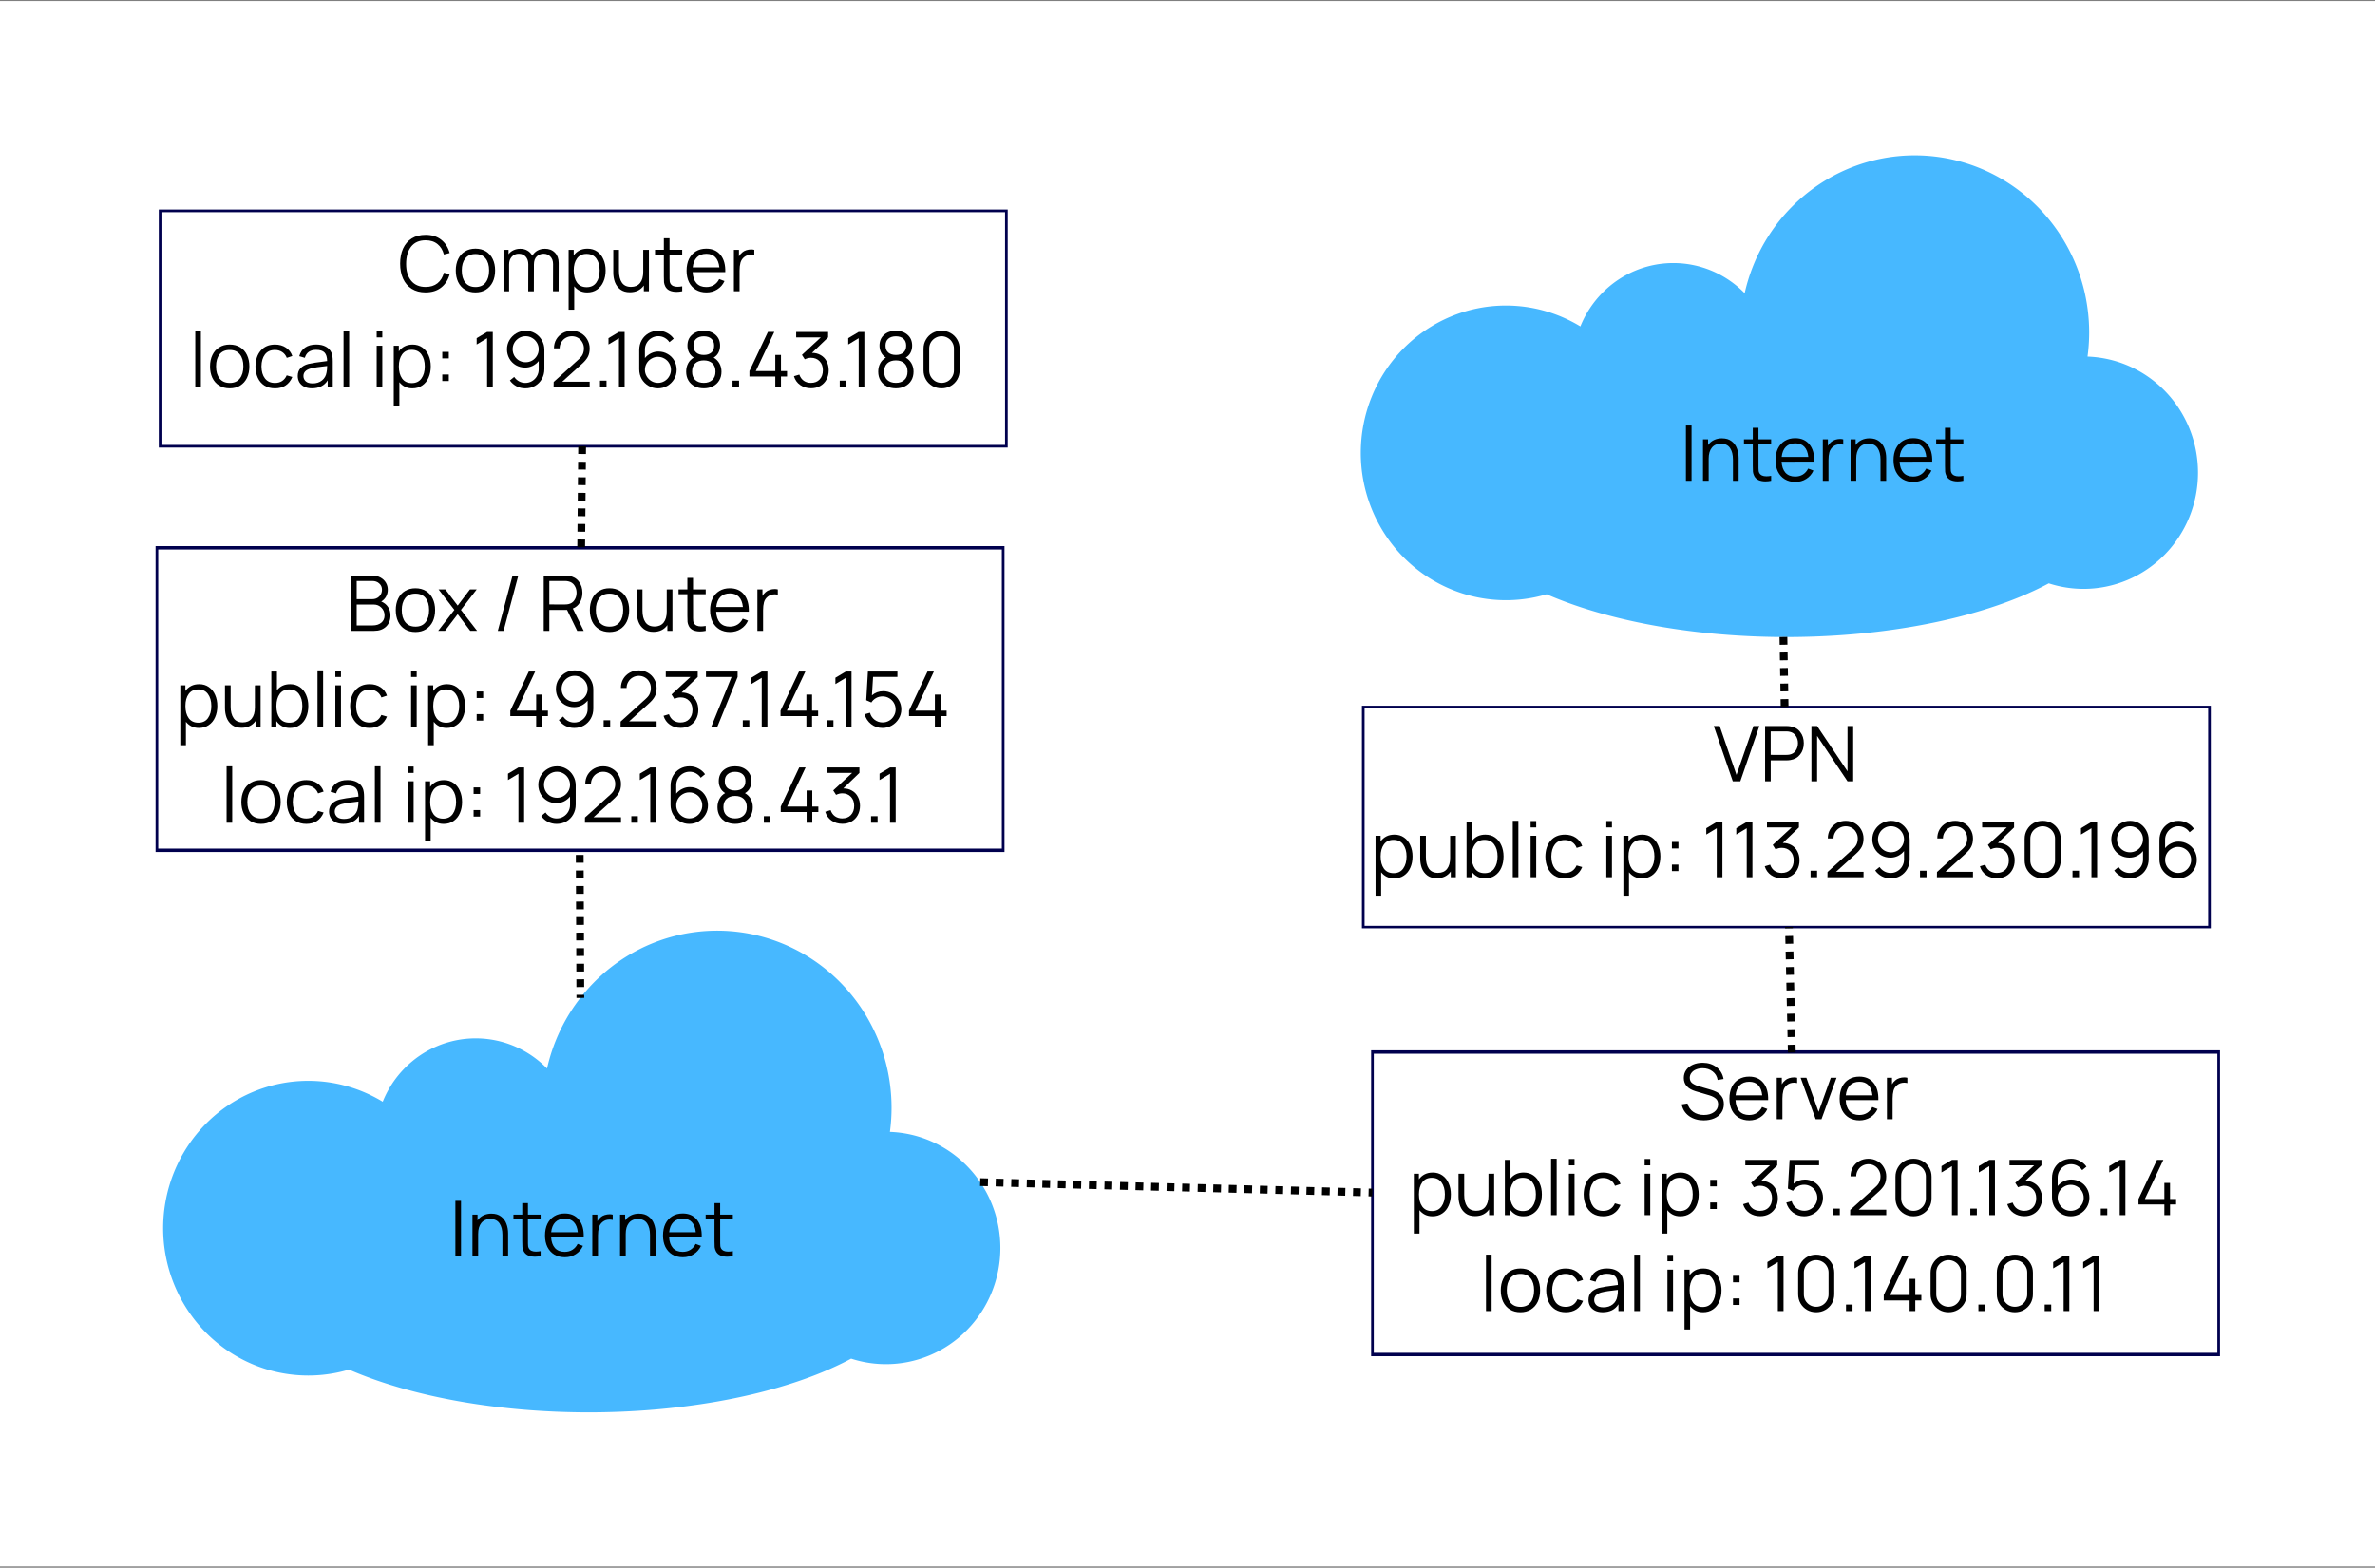 <?xml version="1.0" encoding="UTF-8" standalone="no"?>
<!-- Created with Inkscape (http://www.inkscape.org/) -->

<svg
   xmlns:dc="http://purl.org/dc/elements/1.1/"
   xmlns:cc="http://creativecommons.org/ns#"
   xmlns:rdf="http://www.w3.org/1999/02/22-rdf-syntax-ns#"
   xmlns:svg="http://www.w3.org/2000/svg"
   xmlns="http://www.w3.org/2000/svg"
   xmlns:sodipodi="http://sodipodi.sourceforge.net/DTD/sodipodi-0.dtd"
   xmlns:inkscape="http://www.inkscape.org/namespaces/inkscape"
   width="152.794mm"
   height="100.887mm"
   viewBox="0 0 152.794 100.887"
   version="1.1"
   id="svg8"
   sodipodi:docname="schema.svg"
   inkscape:version="0.92.3 (2405546, 2018-03-11)">
  <rect x="0" y="0" width="152.794" height="100.887" fill="#808080" stroke="none"/>
  <defs
     id="defs2" />
  <sodipodi:namedview
     id="base"
     pagecolor="#ffffff"
     bordercolor="#666666"
     borderopacity="1.0"
     inkscape:pageopacity="0.0"
     inkscape:pageshadow="2"
     inkscape:zoom="2.0552466"
     inkscape:cx="297.05765"
     inkscape:cy="208.33134"
     inkscape:document-units="mm"
     inkscape:current-layer="svg8"
     showgrid="false"
     showguides="true"
     inkscape:guide-bbox="true"
     inkscape:window-width="1918"
     inkscape:window-height="1008"
     inkscape:window-x="0"
     inkscape:window-y="28"
     inkscape:window-maximized="0" />
  <rect
     style="fill:#ffffff;fill-opacity:1;stroke:#00004e;stroke-width:0;stroke-miterlimit:4;stroke-dasharray:none;stroke-dashoffset:0;stroke-opacity:1"
     id="rect1834"
     width="152.954"
     height="100.736"
     x="7.6323916e-09"
     y="0.066" />
  <g
     inkscape:label="Layer 1"
     inkscape:groupmode="layer"
     id="layer1"
     transform="translate(-30.103,-29.064)">
    <g
       aria-label="Computer local ip: 192.168.43.180"
       style="font-style:normal;font-variant:normal;font-weight:normal;font-stretch:normal;font-size:4.939px;line-height:1.25;font-family:Manrope;-inkscape-font-specification:Manrope;letter-spacing:0px;word-spacing:0px;fill:#000000;fill-opacity:1;stroke:none;stroke-width:0.265"
       id="text827">
      <path
         d="m 57.486,47.881 q -0.524,0 -0.894,-0.232 -0.365,-0.232 -0.558,-0.652 -0.188,-0.42 -0.188,-0.968 0,-0.548 0.188,-0.968 0.193,-0.42 0.558,-0.652 0.37,-0.232 0.894,-0.232 0.603,0 0.998,0.311 0.4,0.311 0.548,0.859 l -0.37,0.094 q -0.114,-0.435 -0.415,-0.672 -0.296,-0.242 -0.761,-0.242 -0.617,0 -0.938,0.415 -0.316,0.415 -0.316,1.116 0,0.672 0.326,1.072 0.326,0.4 0.929,0.4 0.464,0 0.761,-0.237 0.301,-0.242 0.415,-0.677 l 0.37,0.094 q -0.148,0.548 -0.548,0.859 -0.395,0.311 -0.998,0.311 z"
         style="text-align:center;text-anchor:middle;stroke-width:0.265"
         id="path2486" />
      <path
         d="m 60.691,47.881 q -0.39,0 -0.677,-0.178 -0.286,-0.178 -0.44,-0.499 -0.148,-0.321 -0.148,-0.736 0,-0.415 0.153,-0.731 0.153,-0.321 0.44,-0.494 0.286,-0.178 0.672,-0.178 0.39,0 0.677,0.178 0.286,0.178 0.435,0.494 0.153,0.316 0.153,0.731 0,0.42 -0.153,0.741 -0.153,0.316 -0.44,0.494 -0.282,0.178 -0.672,0.178 z m 0,-0.346 q 0.43,0 0.652,-0.286 0.227,-0.291 0.227,-0.78 0,-0.494 -0.227,-0.775 -0.222,-0.282 -0.652,-0.282 -0.435,0 -0.657,0.286 -0.222,0.286 -0.222,0.77 0,0.494 0.227,0.78 0.227,0.286 0.652,0.286 z"
         style="text-align:center;text-anchor:middle;stroke-width:0.265"
         id="path2488" />
      <path
         d="m 65.155,45.071 q 0.405,0 0.647,0.252 0.242,0.247 0.242,0.667 l -0.005,1.818 h -0.361 l 0.005,-1.748 q 0,-0.306 -0.173,-0.484 -0.168,-0.183 -0.435,-0.183 -0.257,0 -0.44,0.173 -0.183,0.173 -0.183,0.524 l -0.005,1.719 h -0.361 l 0.005,-1.729 q 0,-0.311 -0.168,-0.499 -0.168,-0.188 -0.445,-0.188 -0.277,0 -0.449,0.193 -0.173,0.188 -0.173,0.504 v 1.719 h -0.361 v -2.667 h 0.326 v 0.282 q 0.123,-0.168 0.316,-0.257 0.198,-0.094 0.435,-0.094 0.267,0 0.464,0.119 0.202,0.114 0.311,0.331 0.119,-0.212 0.326,-0.331 0.212,-0.119 0.479,-0.119 z"
         style="text-align:center;text-anchor:middle;stroke-width:0.265"
         id="path2490" />
      <path
         d="m 67.894,45.066 q 0.361,0 0.622,0.183 0.267,0.183 0.405,0.504 0.143,0.316 0.143,0.716 0,0.405 -0.143,0.726 -0.138,0.321 -0.41,0.504 -0.267,0.183 -0.632,0.183 -0.267,0 -0.479,-0.104 -0.207,-0.104 -0.356,-0.291 v 1.506 H 66.684 v -3.852 h 0.326 v 0.361 q 0.148,-0.207 0.37,-0.321 0.222,-0.114 0.514,-0.114 z m -0.049,2.479 q 0.405,0 0.617,-0.296 0.217,-0.301 0.217,-0.78 0,-0.474 -0.217,-0.77 -0.212,-0.296 -0.627,-0.296 -0.4,0 -0.612,0.291 -0.212,0.291 -0.212,0.775 0,0.489 0.212,0.785 0.212,0.291 0.622,0.291 z"
         style="text-align:center;text-anchor:middle;stroke-width:0.265"
         id="path2492" />
      <path
         d="m 71.849,45.14 v 2.667 h -0.326 v -0.37 q -0.148,0.212 -0.38,0.326 -0.227,0.109 -0.519,0.109 -0.375,0 -0.617,-0.183 -0.237,-0.183 -0.346,-0.469 -0.104,-0.286 -0.104,-0.612 v -1.467 h 0.365 v 1.363 q 0,0.469 0.188,0.746 0.188,0.277 0.588,0.277 0.38,0 0.583,-0.252 0.202,-0.257 0.202,-0.711 v -1.422 z"
         style="text-align:center;text-anchor:middle;stroke-width:0.265"
         id="path2494" />
      <path
         d="m 73.177,46.829 q 0,0.04 0,0.158 0,0.119 0.01,0.193 0.015,0.074 0.044,0.128 0.119,0.212 0.454,0.212 0.138,0 0.306,-0.03 v 0.316 q -0.198,0.04 -0.365,0.04 -0.252,0 -0.445,-0.084 -0.193,-0.089 -0.282,-0.272 -0.064,-0.133 -0.079,-0.257 -0.01,-0.123 -0.01,-0.395 v -1.388 h -0.568 v -0.311 h 0.568 v -0.741 h 0.365 v 0.741 h 0.815 v 0.311 h -0.815 z"
         style="text-align:center;text-anchor:middle;stroke-width:0.265"
         id="path2496" />
      <path
         d="m 74.662,46.578 q 0.025,0.459 0.247,0.711 0.227,0.247 0.627,0.247 0.286,0 0.499,-0.133 0.212,-0.133 0.336,-0.38 l 0.341,0.128 q -0.158,0.346 -0.469,0.538 -0.306,0.193 -0.696,0.193 -0.385,0 -0.677,-0.173 -0.286,-0.173 -0.445,-0.489 -0.153,-0.316 -0.153,-0.736 0,-0.435 0.153,-0.751 0.158,-0.321 0.445,-0.494 0.286,-0.173 0.667,-0.173 0.593,0 0.919,0.405 0.326,0.4 0.306,1.106 z m 0.884,-1.18 q -0.385,0 -0.612,0.227 -0.222,0.227 -0.267,0.647 h 1.714 q -0.044,-0.43 -0.257,-0.652 -0.207,-0.222 -0.578,-0.222 z"
         style="text-align:center;text-anchor:middle;stroke-width:0.265"
         id="path2498" />
      <path
         d="m 77.848,45.313 q 0.109,-0.099 0.267,-0.148 0.158,-0.049 0.316,-0.049 0.099,0 0.198,0.025 v 0.341 q -0.109,-0.025 -0.202,-0.025 -0.257,0 -0.44,0.143 -0.183,0.143 -0.247,0.365 -0.059,0.222 -0.059,0.514 v 1.329 h -0.365 v -2.667 h 0.326 v 0.42 q 0.079,-0.143 0.207,-0.247 z"
         style="text-align:center;text-anchor:middle;stroke-width:0.265"
         id="path2500" />
      <path
         d="m 42.666,50.351 h 0.361 v 3.63 h -0.361 z"
         style="text-align:center;text-anchor:middle;stroke-width:0.265"
         id="path2502" />
      <path
         d="m 44.881,54.055 q -0.39,0 -0.677,-0.178 -0.286,-0.178 -0.44,-0.499 -0.148,-0.321 -0.148,-0.736 0,-0.415 0.153,-0.731 0.153,-0.321 0.44,-0.494 0.286,-0.178 0.672,-0.178 0.39,0 0.677,0.178 0.286,0.178 0.435,0.494 0.153,0.316 0.153,0.731 0,0.42 -0.153,0.741 -0.153,0.316 -0.44,0.494 -0.282,0.178 -0.672,0.178 z m 0,-0.346 q 0.43,0 0.652,-0.286 0.227,-0.291 0.227,-0.78 0,-0.494 -0.227,-0.775 -0.222,-0.282 -0.652,-0.282 -0.435,0 -0.657,0.286 -0.222,0.286 -0.222,0.77 0,0.494 0.227,0.78 0.227,0.286 0.652,0.286 z"
         style="text-align:center;text-anchor:middle;stroke-width:0.265"
         id="path2504" />
      <path
         d="m 47.794,54.055 q -0.395,0 -0.677,-0.178 -0.277,-0.178 -0.425,-0.494 -0.148,-0.321 -0.153,-0.736 0.01,-0.642 0.341,-1.022 0.331,-0.385 0.919,-0.385 0.405,0 0.701,0.198 0.296,0.198 0.41,0.538 l -0.356,0.119 q -0.094,-0.242 -0.296,-0.375 -0.202,-0.133 -0.464,-0.133 -0.425,0 -0.647,0.291 -0.217,0.286 -0.222,0.77 0.005,0.489 0.227,0.775 0.222,0.286 0.642,0.286 0.267,0 0.459,-0.123 0.193,-0.128 0.296,-0.365 l 0.361,0.104 q -0.148,0.361 -0.435,0.548 -0.286,0.183 -0.682,0.183 z"
         style="text-align:center;text-anchor:middle;stroke-width:0.265"
         id="path2506" />
      <path
         d="m 51.433,51.773 q 0.079,0.188 0.079,0.553 v 1.655 h -0.326 v -0.44 q -0.153,0.252 -0.415,0.385 -0.262,0.128 -0.598,0.128 -0.291,0 -0.499,-0.104 -0.207,-0.109 -0.311,-0.286 -0.104,-0.183 -0.104,-0.4 0,-0.311 0.178,-0.499 0.183,-0.193 0.499,-0.277 0.326,-0.079 1.072,-0.168 0.044,-0.01 0.143,-0.02 -0.005,-0.375 -0.168,-0.548 -0.163,-0.173 -0.543,-0.173 -0.282,0 -0.469,0.128 -0.183,0.128 -0.257,0.385 l -0.356,-0.104 q 0.094,-0.361 0.37,-0.553 0.282,-0.198 0.721,-0.198 0.365,0 0.617,0.138 0.257,0.138 0.365,0.395 z m -1.22,1.966 q 0.37,0 0.607,-0.193 0.242,-0.198 0.291,-0.509 0.04,-0.173 0.04,-0.42 -0.395,0.044 -0.637,0.079 -0.237,0.035 -0.43,0.084 -0.459,0.128 -0.459,0.484 0,0.198 0.143,0.336 0.148,0.138 0.445,0.138 z"
         style="text-align:center;text-anchor:middle;stroke-width:0.265"
         id="path2508" />
      <path
         d="m 52.206,50.351 h 0.361 v 3.63 h -0.361 z"
         style="text-align:center;text-anchor:middle;stroke-width:0.265"
         id="path2510" />
      <path
         d="m 54.338,50.366 h 0.361 v 0.41 h -0.361 z m 0,0.948 h 0.361 v 2.667 h -0.361 z"
         style="text-align:center;text-anchor:middle;stroke-width:0.265"
         id="path2512" />
      <path
         d="m 56.647,51.24 q 0.361,0 0.622,0.183 0.267,0.183 0.405,0.504 0.143,0.316 0.143,0.716 0,0.405 -0.143,0.726 -0.138,0.321 -0.41,0.504 -0.267,0.183 -0.632,0.183 -0.267,0 -0.479,-0.104 -0.207,-0.104 -0.356,-0.291 v 1.506 h -0.361 v -3.852 h 0.326 v 0.361 q 0.148,-0.207 0.37,-0.321 0.222,-0.114 0.514,-0.114 z m -0.049,2.479 q 0.405,0 0.617,-0.296 0.217,-0.301 0.217,-0.78 0,-0.474 -0.217,-0.77 -0.212,-0.296 -0.627,-0.296 -0.4,0 -0.612,0.291 -0.212,0.291 -0.212,0.775 0,0.489 0.212,0.785 0.212,0.291 0.622,0.291 z"
         style="text-align:center;text-anchor:middle;stroke-width:0.265"
         id="path2514" />
      <path
         d="m 58.557,53.166 h 0.42 v 0.42 h -0.42 z m 0,-1.457 h 0.42 v 0.42 h -0.42 z"
         style="text-align:center;text-anchor:middle;stroke-width:0.265"
         id="path2516" />
      <path
         d="m 61.441,50.83 -0.672,0.405 v -0.41 l 0.672,-0.4 h 0.365 v 3.556 h -0.365 z"
         style="text-align:center;text-anchor:middle;stroke-width:0.265"
         id="path2518" />
      <path
         d="m 63.919,50.351 q 0.331,0 0.607,0.163 0.277,0.163 0.435,0.445 0.163,0.277 0.163,0.617 v 1.235 q 0,0.356 -0.163,0.642 -0.158,0.282 -0.44,0.445 -0.277,0.158 -0.627,0.158 -0.301,0 -0.563,-0.133 -0.257,-0.138 -0.425,-0.375 l 0.277,-0.227 q 0.119,0.178 0.306,0.282 0.188,0.104 0.405,0.104 0.242,0 0.44,-0.119 0.198,-0.119 0.311,-0.316 0.114,-0.198 0.114,-0.425 v -0.548 q -0.163,0.198 -0.39,0.311 -0.227,0.109 -0.484,0.109 -0.321,0 -0.593,-0.153 -0.267,-0.158 -0.42,-0.425 -0.153,-0.272 -0.153,-0.598 0,-0.326 0.163,-0.598 0.163,-0.272 0.435,-0.43 0.277,-0.163 0.603,-0.163 z m 0,2.025 q 0.227,0 0.42,-0.109 0.193,-0.114 0.306,-0.306 0.114,-0.193 0.114,-0.42 0,-0.227 -0.114,-0.42 -0.114,-0.193 -0.306,-0.306 -0.193,-0.114 -0.42,-0.114 -0.227,0 -0.42,0.114 -0.193,0.114 -0.306,0.306 -0.109,0.193 -0.109,0.42 0,0.227 0.109,0.42 0.114,0.193 0.306,0.306 0.193,0.109 0.42,0.109 z"
         style="text-align:center;text-anchor:middle;stroke-width:0.265"
         id="path2520" />
      <path
         d="m 66.27,53.63 h 1.768 v 0.351 H 65.717 l 0.005,-0.336 1.605,-1.452 q 0.198,-0.173 0.267,-0.336 0.074,-0.168 0.074,-0.375 0,-0.212 -0.104,-0.39 -0.099,-0.183 -0.277,-0.286 -0.178,-0.104 -0.395,-0.104 -0.217,0 -0.4,0.109 -0.178,0.104 -0.282,0.286 -0.104,0.178 -0.104,0.385 h -0.365 q 0,-0.321 0.148,-0.578 0.153,-0.257 0.415,-0.405 0.267,-0.148 0.593,-0.148 0.316,0 0.578,0.153 0.262,0.148 0.41,0.41 0.153,0.262 0.153,0.573 0,0.321 -0.119,0.543 -0.114,0.217 -0.385,0.459 z"
         style="text-align:center;text-anchor:middle;stroke-width:0.265"
         id="path2522" />
      <path
         d="m 68.702,53.561 h 0.42 v 0.42 h -0.42 z"
         style="text-align:center;text-anchor:middle;stroke-width:0.265"
         id="path2524" />
      <path
         d="m 69.921,50.83 -0.672,0.405 v -0.41 l 0.672,-0.4 h 0.365 v 3.556 h -0.365 z"
         style="text-align:center;text-anchor:middle;stroke-width:0.265"
         id="path2526" />
      <path
         d="m 72.467,51.689 q 0.321,0 0.588,0.158 0.272,0.153 0.425,0.425 0.153,0.267 0.153,0.593 0,0.326 -0.163,0.598 -0.163,0.272 -0.44,0.435 -0.272,0.158 -0.598,0.158 -0.331,0 -0.607,-0.163 -0.277,-0.163 -0.44,-0.44 -0.158,-0.282 -0.158,-0.622 V 51.595 q 0,-0.356 0.158,-0.637 0.163,-0.286 0.44,-0.445 0.282,-0.163 0.632,-0.163 0.301,0 0.558,0.138 0.262,0.133 0.43,0.37 l -0.277,0.227 q -0.119,-0.178 -0.306,-0.282 -0.188,-0.104 -0.405,-0.104 -0.242,0 -0.44,0.119 -0.198,0.119 -0.311,0.316 -0.114,0.198 -0.114,0.425 v 0.548 q 0.163,-0.198 0.39,-0.306 0.227,-0.114 0.484,-0.114 z m -0.035,2.015 q 0.227,0 0.42,-0.114 0.193,-0.114 0.301,-0.306 0.114,-0.193 0.114,-0.42 0,-0.227 -0.114,-0.42 -0.109,-0.193 -0.301,-0.301 -0.193,-0.114 -0.42,-0.114 -0.227,0 -0.42,0.114 -0.193,0.109 -0.306,0.301 -0.114,0.193 -0.114,0.42 0,0.227 0.114,0.42 0.114,0.193 0.306,0.306 0.193,0.114 0.42,0.114 z"
         style="text-align:center;text-anchor:middle;stroke-width:0.265"
         id="path2528" />
      <path
         d="m 76.014,52.079 q 0.247,0.143 0.375,0.38 0.128,0.232 0.128,0.524 0,0.321 -0.143,0.563 -0.143,0.242 -0.405,0.375 -0.257,0.133 -0.588,0.133 -0.331,0 -0.593,-0.133 -0.257,-0.133 -0.4,-0.375 -0.143,-0.242 -0.143,-0.563 0,-0.296 0.123,-0.528 0.123,-0.237 0.37,-0.38 -0.198,-0.119 -0.306,-0.321 -0.104,-0.202 -0.104,-0.444 0,-0.44 0.291,-0.696 0.291,-0.262 0.761,-0.262 0.464,0 0.756,0.262 0.291,0.257 0.291,0.696 0,0.247 -0.104,0.449 -0.104,0.202 -0.311,0.321 z M 75.382,50.706 q -0.306,0 -0.489,0.158 -0.178,0.153 -0.178,0.445 0,0.291 0.178,0.444 0.183,0.153 0.489,0.153 0.306,0 0.484,-0.153 0.178,-0.153 0.178,-0.444 0,-0.291 -0.178,-0.445 -0.178,-0.158 -0.484,-0.158 z m 0,2.998 q 0.341,0 0.543,-0.188 0.207,-0.188 0.207,-0.533 0,-0.351 -0.202,-0.538 -0.202,-0.188 -0.548,-0.188 -0.346,0 -0.553,0.188 -0.202,0.188 -0.202,0.538 0,0.346 0.202,0.533 0.207,0.188 0.553,0.188 z"
         style="text-align:center;text-anchor:middle;stroke-width:0.265"
         id="path2530" />
      <path
         d="m 77.229,53.561 h 0.42 v 0.42 h -0.42 z"
         style="text-align:center;text-anchor:middle;stroke-width:0.265"
         id="path2532" />
      <path
         d="m 79.98,53.294 h -1.664 v -0.351 l 1.19,-2.519 h 0.41 l -1.19,2.519 h 1.254 V 51.907 h 0.365 v 1.037 h 0.39 v 0.351 h -0.39 v 0.687 h -0.365 z"
         style="text-align:center;text-anchor:middle;stroke-width:0.265"
         id="path2534" />
      <path
         d="m 82.34,51.773 q 0.316,0 0.558,0.143 0.247,0.138 0.38,0.395 0.138,0.257 0.138,0.583 0,0.336 -0.148,0.603 -0.143,0.262 -0.405,0.41 -0.257,0.143 -0.583,0.143 -0.395,0 -0.696,-0.207 -0.296,-0.207 -0.405,-0.568 l 0.346,-0.104 q 0.089,0.257 0.282,0.395 0.198,0.138 0.459,0.138 0.361,0 0.568,-0.222 0.207,-0.222 0.207,-0.588 0,-0.365 -0.212,-0.583 -0.212,-0.222 -0.558,-0.222 -0.198,0 -0.395,0.099 l -0.183,-0.286 1.215,-1.126 h -1.585 v -0.351 h 2.055 v 0.351 z"
         style="text-align:center;text-anchor:middle;stroke-width:0.265"
         id="path2536" />
      <path
         d="m 84.126,53.561 h 0.42 v 0.42 h -0.42 z"
         style="text-align:center;text-anchor:middle;stroke-width:0.265"
         id="path2538" />
      <path
         d="m 85.345,50.83 -0.672,0.405 v -0.41 l 0.672,-0.4 h 0.365 v 3.556 h -0.365 z"
         style="text-align:center;text-anchor:middle;stroke-width:0.265"
         id="path2540" />
      <path
         d="m 88.371,52.079 q 0.247,0.143 0.375,0.38 0.128,0.232 0.128,0.524 0,0.321 -0.143,0.563 -0.143,0.242 -0.405,0.375 -0.257,0.133 -0.588,0.133 -0.331,0 -0.593,-0.133 -0.257,-0.133 -0.4,-0.375 -0.143,-0.242 -0.143,-0.563 0,-0.296 0.123,-0.528 0.123,-0.237 0.37,-0.38 -0.198,-0.119 -0.306,-0.321 -0.104,-0.202 -0.104,-0.444 0,-0.44 0.291,-0.696 0.291,-0.262 0.761,-0.262 0.464,0 0.756,0.262 0.291,0.257 0.291,0.696 0,0.247 -0.104,0.449 -0.104,0.202 -0.311,0.321 z M 87.738,50.706 q -0.306,0 -0.489,0.158 -0.178,0.153 -0.178,0.445 0,0.291 0.178,0.444 0.183,0.153 0.489,0.153 0.306,0 0.484,-0.153 0.178,-0.153 0.178,-0.444 0,-0.291 -0.178,-0.445 -0.178,-0.158 -0.484,-0.158 z m 0,2.998 q 0.341,0 0.543,-0.188 0.207,-0.188 0.207,-0.533 0,-0.351 -0.202,-0.538 -0.202,-0.188 -0.548,-0.188 -0.346,0 -0.553,0.188 -0.202,0.188 -0.202,0.538 0,0.346 0.202,0.533 0.207,0.188 0.553,0.188 z"
         style="text-align:center;text-anchor:middle;stroke-width:0.265"
         id="path2542" />
      <path
         d="m 90.677,54.055 q -0.326,0 -0.593,-0.153 -0.262,-0.153 -0.415,-0.415 -0.153,-0.267 -0.153,-0.593 v -1.383 q 0,-0.326 0.153,-0.588 0.153,-0.267 0.415,-0.42 0.267,-0.153 0.593,-0.153 0.326,0 0.588,0.153 0.267,0.153 0.42,0.42 0.153,0.262 0.153,0.588 v 1.383 q 0,0.326 -0.153,0.593 -0.153,0.262 -0.42,0.415 -0.262,0.153 -0.588,0.153 z m 0,-0.351 q 0.217,0 0.4,-0.104 0.183,-0.109 0.286,-0.291 0.109,-0.183 0.109,-0.4 v -1.417 q 0,-0.212 -0.109,-0.395 -0.104,-0.183 -0.286,-0.286 -0.183,-0.109 -0.4,-0.109 -0.217,0 -0.4,0.109 -0.183,0.104 -0.291,0.286 -0.104,0.183 -0.104,0.395 v 1.417 q 0,0.217 0.104,0.4 0.109,0.183 0.291,0.291 0.183,0.104 0.4,0.104 z"
         style="text-align:center;text-anchor:middle;stroke-width:0.265"
         id="path2544" />
    </g>
    <g
       aria-label="Box / Router public ip: 49.237.14.154 local ip: 192.168.43.1"
       style="font-style:normal;font-variant:normal;font-weight:normal;font-stretch:normal;font-size:4.939px;line-height:1.25;font-family:Manrope;-inkscape-font-specification:Manrope;letter-spacing:0px;word-spacing:0px;fill:#000000;fill-opacity:1;stroke:none;stroke-width:0.265"
       id="text833">
      <path
         d="m 54.632,67.774 q 0.282,0.119 0.435,0.351 0.158,0.232 0.158,0.538 0,0.459 -0.291,0.731 -0.286,0.267 -0.761,0.267 h -1.487 v -3.556 h 1.373 q 0.291,0 0.519,0.123 0.227,0.123 0.351,0.331 0.123,0.207 0.123,0.459 0,0.242 -0.114,0.445 -0.114,0.198 -0.306,0.311 z M 53.052,67.621 h 1.003 q 0.262,0 0.44,-0.168 0.183,-0.173 0.183,-0.44 0,-0.252 -0.178,-0.405 -0.173,-0.158 -0.445,-0.158 h -1.003 z m 1.032,1.689 q 0.336,0 0.548,-0.173 0.212,-0.173 0.212,-0.469 0,-0.296 -0.202,-0.499 -0.198,-0.202 -0.494,-0.202 h -1.096 v 1.343 z"
         style="text-align:center;text-anchor:middle;stroke-width:0.265"
         id="path2547" />
      <path
         d="m 56.831,69.735 q -0.39,0 -0.677,-0.178 -0.286,-0.178 -0.44,-0.499 -0.148,-0.321 -0.148,-0.736 0,-0.415 0.153,-0.731 0.153,-0.321 0.44,-0.494 0.286,-0.178 0.672,-0.178 0.39,0 0.677,0.178 0.286,0.178 0.435,0.494 0.153,0.316 0.153,0.731 0,0.42 -0.153,0.741 -0.153,0.316 -0.44,0.494 -0.282,0.178 -0.672,0.178 z m 0,-0.346 q 0.43,0 0.652,-0.286 0.227,-0.291 0.227,-0.78 0,-0.494 -0.227,-0.775 -0.222,-0.282 -0.652,-0.282 -0.435,0 -0.657,0.286 -0.222,0.286 -0.222,0.77 0,0.494 0.227,0.78 0.227,0.286 0.652,0.286 z"
         style="text-align:center;text-anchor:middle;stroke-width:0.265"
         id="path2549" />
      <path
         d="m 59.335,68.312 -1.017,-1.319 h 0.435 l 0.795,1.042 0.79,-1.042 h 0.435 l -1.017,1.319 1.042,1.348 h -0.44 l -0.81,-1.072 -0.815,1.072 h -0.44 z"
         style="text-align:center;text-anchor:middle;stroke-width:0.265"
         id="path2551" />
      <path
         d="m 63.447,66.105 -0.948,3.556 h -0.37 l 0.948,-3.556 z"
         style="text-align:center;text-anchor:middle;stroke-width:0.265"
         id="path2553" />
      <path
         d="m 67.235,69.661 -0.652,-1.348 h -1.141 v 1.348 H 65.082 v -3.556 h 1.373 q 0.128,0 0.252,0.02 0.405,0.059 0.632,0.361 0.232,0.296 0.232,0.721 0,0.356 -0.163,0.627 -0.158,0.272 -0.454,0.39 l 0.701,1.437 z m -0.79,-1.699 q 0.119,0 0.222,-0.02 0.257,-0.054 0.39,-0.262 0.138,-0.207 0.138,-0.474 0,-0.267 -0.138,-0.469 -0.133,-0.207 -0.39,-0.262 -0.099,-0.025 -0.222,-0.025 h -1.003 v 1.511 z"
         style="text-align:center;text-anchor:middle;stroke-width:0.265"
         id="path2555" />
      <path
         d="m 69.314,69.735 q -0.39,0 -0.677,-0.178 -0.286,-0.178 -0.44,-0.499 -0.148,-0.321 -0.148,-0.736 0,-0.415 0.153,-0.731 0.153,-0.321 0.44,-0.494 0.286,-0.178 0.672,-0.178 0.39,0 0.677,0.178 0.286,0.178 0.435,0.494 0.153,0.316 0.153,0.731 0,0.42 -0.153,0.741 -0.153,0.316 -0.44,0.494 -0.282,0.178 -0.672,0.178 z m 0,-0.346 q 0.43,0 0.652,-0.286 0.227,-0.291 0.227,-0.78 0,-0.494 -0.227,-0.775 -0.222,-0.282 -0.652,-0.282 -0.435,0 -0.657,0.286 -0.222,0.286 -0.222,0.77 0,0.494 0.227,0.78 0.227,0.286 0.652,0.286 z"
         style="text-align:center;text-anchor:middle;stroke-width:0.265"
         id="path2557" />
      <path
         d="m 73.362,66.994 v 2.667 h -0.326 v -0.37 q -0.148,0.212 -0.38,0.326 -0.227,0.109 -0.519,0.109 -0.375,0 -0.617,-0.183 -0.237,-0.183 -0.346,-0.469 -0.104,-0.286 -0.104,-0.612 v -1.467 h 0.365 v 1.363 q 0,0.469 0.188,0.746 0.188,0.277 0.588,0.277 0.38,0 0.583,-0.252 0.202,-0.257 0.202,-0.711 v -1.422 z"
         style="text-align:center;text-anchor:middle;stroke-width:0.265"
         id="path2559" />
      <path
         d="m 74.69,68.683 q 0,0.04 0,0.158 0,0.119 0.01,0.193 0.015,0.074 0.044,0.128 0.119,0.212 0.454,0.212 0.138,0 0.306,-0.03 v 0.316 q -0.198,0.04 -0.365,0.04 -0.252,0 -0.445,-0.084 -0.193,-0.089 -0.282,-0.272 -0.064,-0.133 -0.079,-0.257 -0.01,-0.123 -0.01,-0.395 v -1.388 h -0.568 v -0.311 h 0.568 v -0.741 h 0.365 v 0.741 h 0.815 v 0.311 h -0.815 z"
         style="text-align:center;text-anchor:middle;stroke-width:0.265"
         id="path2561" />
      <path
         d="m 76.176,68.431 q 0.025,0.459 0.247,0.711 0.227,0.247 0.627,0.247 0.286,0 0.499,-0.133 0.212,-0.133 0.336,-0.38 l 0.341,0.128 q -0.158,0.346 -0.469,0.538 -0.306,0.193 -0.696,0.193 -0.385,0 -0.677,-0.173 -0.286,-0.173 -0.445,-0.489 -0.153,-0.316 -0.153,-0.736 0,-0.435 0.153,-0.751 0.158,-0.321 0.445,-0.494 0.286,-0.173 0.667,-0.173 0.593,0 0.919,0.405 0.326,0.4 0.306,1.106 z m 0.884,-1.18 q -0.385,0 -0.612,0.227 -0.222,0.227 -0.267,0.647 h 1.714 q -0.044,-0.43 -0.257,-0.652 -0.207,-0.222 -0.578,-0.222 z"
         style="text-align:center;text-anchor:middle;stroke-width:0.265"
         id="path2563" />
      <path
         d="m 79.361,67.167 q 0.109,-0.099 0.267,-0.148 0.158,-0.049 0.316,-0.049 0.099,0 0.198,0.025 v 0.341 q -0.109,-0.025 -0.202,-0.025 -0.257,0 -0.44,0.143 -0.183,0.143 -0.247,0.365 -0.059,0.222 -0.059,0.514 v 1.329 H 78.828 v -2.667 h 0.326 v 0.42 q 0.079,-0.143 0.207,-0.247 z"
         style="text-align:center;text-anchor:middle;stroke-width:0.265"
         id="path2565" />
      <path
         d="m 42.914,73.093 q 0.361,0 0.622,0.183 0.267,0.183 0.405,0.504 0.143,0.316 0.143,0.716 0,0.405 -0.143,0.726 -0.138,0.321 -0.41,0.504 -0.267,0.183 -0.632,0.183 -0.267,0 -0.479,-0.104 -0.207,-0.104 -0.356,-0.291 v 1.506 h -0.361 v -3.852 h 0.326 v 0.361 q 0.148,-0.207 0.37,-0.321 0.222,-0.114 0.514,-0.114 z m -0.049,2.479 q 0.405,0 0.617,-0.296 0.217,-0.301 0.217,-0.78 0,-0.474 -0.217,-0.77 -0.212,-0.296 -0.627,-0.296 -0.4,0 -0.612,0.291 -0.212,0.291 -0.212,0.775 0,0.489 0.212,0.785 0.212,0.291 0.622,0.291 z"
         style="text-align:center;text-anchor:middle;stroke-width:0.265"
         id="path2567" />
      <path
         d="m 46.869,73.167 v 2.667 H 46.543 v -0.37 q -0.148,0.212 -0.38,0.326 -0.227,0.109 -0.519,0.109 -0.375,0 -0.617,-0.183 -0.237,-0.183 -0.346,-0.469 -0.104,-0.286 -0.104,-0.612 v -1.467 h 0.365 v 1.363 q 0,0.469 0.188,0.746 0.188,0.277 0.588,0.277 0.38,0 0.583,-0.252 0.202,-0.257 0.202,-0.711 v -1.422 z"
         style="text-align:center;text-anchor:middle;stroke-width:0.265"
         id="path2569" />
      <path
         d="m 48.769,73.093 q 0.361,0 0.622,0.183 0.267,0.183 0.405,0.504 0.143,0.316 0.143,0.716 0,0.405 -0.143,0.726 -0.138,0.321 -0.41,0.504 -0.267,0.183 -0.632,0.183 -0.282,0 -0.504,-0.114 -0.217,-0.119 -0.365,-0.326 v 0.365 h -0.326 v -3.556 h 0.361 v 1.205 q 0.306,-0.39 0.849,-0.39 z m -0.049,2.479 q 0.405,0 0.617,-0.296 0.217,-0.301 0.217,-0.78 0,-0.474 -0.217,-0.77 -0.212,-0.296 -0.627,-0.296 -0.4,0 -0.612,0.291 -0.212,0.291 -0.212,0.775 0,0.489 0.212,0.785 0.212,0.291 0.622,0.291 z"
         style="text-align:center;text-anchor:middle;stroke-width:0.265"
         id="path2571" />
      <path
         d="m 50.531,72.204 h 0.361 v 3.63 h -0.361 z"
         style="text-align:center;text-anchor:middle;stroke-width:0.265"
         id="path2573" />
      <path
         d="m 51.679,72.219 h 0.361 v 0.41 H 51.679 Z m 0,0.948 h 0.361 v 2.667 H 51.679 Z"
         style="text-align:center;text-anchor:middle;stroke-width:0.265"
         id="path2575" />
      <path
         d="m 53.884,75.908 q -0.395,0 -0.677,-0.178 -0.277,-0.178 -0.425,-0.494 -0.148,-0.321 -0.153,-0.736 0.01,-0.642 0.341,-1.022 0.331,-0.385 0.919,-0.385 0.405,0 0.701,0.198 0.296,0.198 0.41,0.538 l -0.356,0.119 q -0.094,-0.242 -0.296,-0.375 -0.202,-0.133 -0.464,-0.133 -0.425,0 -0.647,0.291 -0.217,0.286 -0.222,0.77 0.005,0.489 0.227,0.775 0.222,0.286 0.642,0.286 0.267,0 0.459,-0.123 0.193,-0.128 0.296,-0.365 l 0.361,0.104 q -0.148,0.361 -0.435,0.548 -0.286,0.183 -0.682,0.183 z"
         style="text-align:center;text-anchor:middle;stroke-width:0.265"
         id="path2577" />
      <path
         d="m 56.551,72.219 h 0.361 v 0.41 h -0.361 z m 0,0.948 h 0.361 v 2.667 h -0.361 z"
         style="text-align:center;text-anchor:middle;stroke-width:0.265"
         id="path2579" />
      <path
         d="m 58.859,73.093 q 0.361,0 0.622,0.183 0.267,0.183 0.405,0.504 0.143,0.316 0.143,0.716 0,0.405 -0.143,0.726 -0.138,0.321 -0.41,0.504 -0.267,0.183 -0.632,0.183 -0.267,0 -0.479,-0.104 -0.207,-0.104 -0.356,-0.291 v 1.506 h -0.361 v -3.852 h 0.326 v 0.361 q 0.148,-0.207 0.37,-0.321 0.222,-0.114 0.514,-0.114 z m -0.049,2.479 q 0.405,0 0.617,-0.296 0.217,-0.301 0.217,-0.78 0,-0.474 -0.217,-0.77 -0.212,-0.296 -0.627,-0.296 -0.4,0 -0.612,0.291 -0.212,0.291 -0.212,0.775 0,0.489 0.212,0.785 0.212,0.291 0.622,0.291 z"
         style="text-align:center;text-anchor:middle;stroke-width:0.265"
         id="path2581" />
      <path
         d="m 60.77,75.019 h 0.42 v 0.42 h -0.42 z m 0,-1.457 h 0.42 v 0.42 h -0.42 z"
         style="text-align:center;text-anchor:middle;stroke-width:0.265"
         id="path2583" />
      <path
         d="m 64.597,75.148 h -1.664 v -0.351 l 1.19,-2.519 h 0.41 l -1.19,2.519 h 1.254 v -1.037 h 0.365 v 1.037 h 0.39 v 0.351 h -0.39 v 0.687 h -0.365 z"
         style="text-align:center;text-anchor:middle;stroke-width:0.265"
         id="path2585" />
      <path
         d="m 67.067,72.204 q 0.331,0 0.607,0.163 0.277,0.163 0.435,0.445 0.163,0.277 0.163,0.617 v 1.235 q 0,0.356 -0.163,0.642 -0.158,0.282 -0.44,0.445 -0.277,0.158 -0.627,0.158 -0.301,0 -0.563,-0.133 -0.257,-0.138 -0.425,-0.375 l 0.277,-0.227 q 0.119,0.178 0.306,0.282 0.188,0.104 0.405,0.104 0.242,0 0.44,-0.119 0.198,-0.119 0.311,-0.316 0.114,-0.198 0.114,-0.425 v -0.548 q -0.163,0.198 -0.39,0.311 -0.227,0.109 -0.484,0.109 -0.321,0 -0.593,-0.153 -0.267,-0.158 -0.42,-0.425 -0.153,-0.272 -0.153,-0.598 0,-0.326 0.163,-0.598 0.163,-0.272 0.435,-0.43 0.277,-0.163 0.603,-0.163 z m 0,2.025 q 0.227,0 0.42,-0.109 0.193,-0.114 0.306,-0.306 0.114,-0.193 0.114,-0.42 0,-0.227 -0.114,-0.42 -0.114,-0.193 -0.306,-0.306 -0.193,-0.114 -0.42,-0.114 -0.227,0 -0.42,0.114 -0.193,0.114 -0.306,0.306 -0.109,0.193 -0.109,0.42 0,0.227 0.109,0.42 0.114,0.193 0.306,0.306 0.193,0.109 0.42,0.109 z"
         style="text-align:center;text-anchor:middle;stroke-width:0.265"
         id="path2587" />
      <path
         d="m 68.937,75.415 h 0.42 v 0.42 h -0.42 z"
         style="text-align:center;text-anchor:middle;stroke-width:0.265"
         id="path2589" />
      <path
         d="m 70.576,75.484 h 1.768 v 0.351 h -2.321 l 0.005,-0.336 1.605,-1.452 q 0.198,-0.173 0.267,-0.336 0.074,-0.168 0.074,-0.375 0,-0.212 -0.104,-0.39 -0.099,-0.183 -0.277,-0.286 -0.178,-0.104 -0.395,-0.104 -0.217,0 -0.4,0.109 -0.178,0.104 -0.282,0.286 -0.104,0.178 -0.104,0.385 h -0.365 q 0,-0.321 0.148,-0.578 0.153,-0.257 0.415,-0.405 0.267,-0.148 0.593,-0.148 0.316,0 0.578,0.153 0.262,0.148 0.41,0.41 0.153,0.262 0.153,0.573 0,0.321 -0.119,0.543 -0.114,0.217 -0.385,0.459 z"
         style="text-align:center;text-anchor:middle;stroke-width:0.265"
         id="path2591" />
      <path
         d="m 73.951,73.627 q 0.316,0 0.558,0.143 0.247,0.138 0.38,0.395 0.138,0.257 0.138,0.583 0,0.336 -0.148,0.603 -0.143,0.262 -0.405,0.41 -0.257,0.143 -0.583,0.143 -0.395,0 -0.696,-0.207 -0.296,-0.207 -0.405,-0.568 l 0.346,-0.104 q 0.089,0.257 0.282,0.395 0.198,0.138 0.459,0.138 0.361,0 0.568,-0.222 0.207,-0.222 0.207,-0.588 0,-0.365 -0.212,-0.583 -0.212,-0.222 -0.558,-0.222 -0.198,0 -0.395,0.099 l -0.183,-0.286 1.215,-1.126 h -1.585 v -0.351 h 2.055 v 0.351 z"
         style="text-align:center;text-anchor:middle;stroke-width:0.265"
         id="path2593" />
      <path
         d="m 77.165,72.629 h -1.645 v -0.351 h 2.035 v 0.351 l -1.304,3.205 h -0.39 z"
         style="text-align:center;text-anchor:middle;stroke-width:0.265"
         id="path2595" />
      <path
         d="m 77.889,75.415 h 0.42 v 0.42 h -0.42 z"
         style="text-align:center;text-anchor:middle;stroke-width:0.265"
         id="path2597" />
      <path
         d="m 79.107,72.683 -0.672,0.405 v -0.41 l 0.672,-0.4 h 0.365 v 3.556 h -0.365 z"
         style="text-align:center;text-anchor:middle;stroke-width:0.265"
         id="path2599" />
      <path
         d="m 81.98,75.148 h -1.664 v -0.351 l 1.19,-2.519 h 0.41 l -1.19,2.519 h 1.254 v -1.037 h 0.365 v 1.037 h 0.39 v 0.351 h -0.39 v 0.687 h -0.365 z"
         style="text-align:center;text-anchor:middle;stroke-width:0.265"
         id="path2601" />
      <path
         d="m 83.3,75.415 h 0.42 v 0.42 h -0.42 z"
         style="text-align:center;text-anchor:middle;stroke-width:0.265"
         id="path2603" />
      <path
         d="m 84.519,72.683 -0.672,0.405 v -0.41 l 0.672,-0.4 h 0.365 v 3.556 h -0.365 z"
         style="text-align:center;text-anchor:middle;stroke-width:0.265"
         id="path2605" />
      <path
         d="m 86.917,73.543 q 0.326,0 0.593,0.158 0.267,0.153 0.42,0.425 0.158,0.267 0.158,0.593 0,0.321 -0.168,0.598 -0.163,0.272 -0.445,0.435 -0.277,0.158 -0.598,0.158 -0.415,0 -0.731,-0.247 -0.311,-0.247 -0.42,-0.637 l 0.346,-0.094 q 0.074,0.282 0.301,0.454 0.232,0.168 0.509,0.168 0.232,0 0.425,-0.114 0.193,-0.114 0.301,-0.306 0.114,-0.193 0.114,-0.415 0,-0.232 -0.114,-0.425 -0.114,-0.193 -0.306,-0.301 -0.193,-0.114 -0.42,-0.114 -0.237,0 -0.425,0.109 -0.183,0.104 -0.296,0.282 l -0.331,-0.143 0.109,-1.847 h 1.897 v 0.346 h -1.566 l -0.074,1.185 q 0.148,-0.128 0.331,-0.198 0.188,-0.069 0.39,-0.069 z"
         style="text-align:center;text-anchor:middle;stroke-width:0.265"
         id="path2607" />
      <path
         d="m 90.247,75.148 h -1.664 v -0.351 l 1.19,-2.519 h 0.41 l -1.19,2.519 h 1.254 v -1.037 h 0.365 v 1.037 h 0.39 v 0.351 h -0.39 v 0.687 h -0.365 z"
         style="text-align:center;text-anchor:middle;stroke-width:0.265"
         id="path2609" />
      <path
         d="m 44.681,78.378 h 0.361 v 3.63 h -0.361 z"
         style="text-align:center;text-anchor:middle;stroke-width:0.265"
         id="path2611" />
      <path
         d="m 46.896,82.082 q -0.39,0 -0.677,-0.178 -0.286,-0.178 -0.44,-0.499 -0.148,-0.321 -0.148,-0.736 0,-0.415 0.153,-0.731 0.153,-0.321 0.44,-0.494 0.286,-0.178 0.672,-0.178 0.39,0 0.677,0.178 0.286,0.178 0.435,0.494 0.153,0.316 0.153,0.731 0,0.42 -0.153,0.741 -0.153,0.316 -0.44,0.494 -0.282,0.178 -0.672,0.178 z m 0,-0.346 q 0.43,0 0.652,-0.286 0.227,-0.291 0.227,-0.78 0,-0.494 -0.227,-0.775 -0.222,-0.282 -0.652,-0.282 -0.435,0 -0.657,0.286 -0.222,0.286 -0.222,0.77 0,0.494 0.227,0.78 0.227,0.286 0.652,0.286 z"
         style="text-align:center;text-anchor:middle;stroke-width:0.265"
         id="path2613" />
      <path
         d="m 49.809,82.082 q -0.395,0 -0.677,-0.178 -0.277,-0.178 -0.425,-0.494 -0.148,-0.321 -0.153,-0.736 0.01,-0.642 0.341,-1.022 0.331,-0.385 0.919,-0.385 0.405,0 0.701,0.198 0.296,0.198 0.41,0.538 l -0.356,0.119 q -0.094,-0.242 -0.296,-0.375 -0.202,-0.133 -0.464,-0.133 -0.425,0 -0.647,0.291 -0.217,0.286 -0.222,0.77 0.005,0.489 0.227,0.775 0.222,0.286 0.642,0.286 0.267,0 0.459,-0.123 0.193,-0.128 0.296,-0.365 l 0.361,0.104 q -0.148,0.361 -0.435,0.548 -0.286,0.183 -0.682,0.183 z"
         style="text-align:center;text-anchor:middle;stroke-width:0.265"
         id="path2615" />
      <path
         d="m 53.447,79.8 q 0.079,0.188 0.079,0.553 v 1.655 h -0.326 v -0.44 q -0.153,0.252 -0.415,0.385 -0.262,0.128 -0.598,0.128 -0.291,0 -0.499,-0.104 -0.207,-0.109 -0.311,-0.286 -0.104,-0.183 -0.104,-0.4 0,-0.311 0.178,-0.499 0.183,-0.193 0.499,-0.277 0.326,-0.079 1.072,-0.168 0.044,-0.01 0.143,-0.02 -0.005,-0.375 -0.168,-0.548 -0.163,-0.173 -0.543,-0.173 -0.282,0 -0.469,0.128 -0.183,0.128 -0.257,0.385 l -0.356,-0.104 q 0.094,-0.361 0.37,-0.553 0.282,-0.198 0.721,-0.198 0.365,0 0.617,0.138 0.257,0.138 0.365,0.395 z m -1.22,1.966 q 0.37,0 0.607,-0.193 0.242,-0.198 0.291,-0.509 0.04,-0.173 0.04,-0.42 -0.395,0.044 -0.637,0.079 -0.237,0.035 -0.43,0.084 -0.459,0.128 -0.459,0.484 0,0.198 0.143,0.336 0.148,0.138 0.445,0.138 z"
         style="text-align:center;text-anchor:middle;stroke-width:0.265"
         id="path2617" />
      <path
         d="m 54.221,78.378 h 0.361 v 3.63 h -0.361 z"
         style="text-align:center;text-anchor:middle;stroke-width:0.265"
         id="path2619" />
      <path
         d="m 56.353,78.393 h 0.361 v 0.41 h -0.361 z m 0,0.948 h 0.361 v 2.667 h -0.361 z"
         style="text-align:center;text-anchor:middle;stroke-width:0.265"
         id="path2621" />
      <path
         d="m 58.661,79.267 q 0.361,0 0.622,0.183 0.267,0.183 0.405,0.504 0.143,0.316 0.143,0.716 0,0.405 -0.143,0.726 -0.138,0.321 -0.41,0.504 -0.267,0.183 -0.632,0.183 -0.267,0 -0.479,-0.104 -0.207,-0.104 -0.356,-0.291 v 1.506 h -0.361 v -3.852 h 0.326 v 0.361 q 0.148,-0.207 0.37,-0.321 0.222,-0.114 0.514,-0.114 z m -0.049,2.479 q 0.405,0 0.617,-0.296 0.217,-0.301 0.217,-0.78 0,-0.474 -0.217,-0.77 -0.212,-0.296 -0.627,-0.296 -0.4,0 -0.612,0.291 -0.212,0.291 -0.212,0.775 0,0.489 0.212,0.785 0.212,0.291 0.622,0.291 z"
         style="text-align:center;text-anchor:middle;stroke-width:0.265"
         id="path2623" />
      <path
         d="m 60.572,81.193 h 0.42 v 0.42 h -0.42 z m 0,-1.457 h 0.42 v 0.42 h -0.42 z"
         style="text-align:center;text-anchor:middle;stroke-width:0.265"
         id="path2625" />
      <path
         d="m 63.456,78.857 -0.672,0.405 v -0.41 l 0.672,-0.4 h 0.365 v 3.556 H 63.456 Z"
         style="text-align:center;text-anchor:middle;stroke-width:0.265"
         id="path2627" />
      <path
         d="m 65.934,78.378 q 0.331,0 0.607,0.163 0.277,0.163 0.435,0.445 0.163,0.277 0.163,0.617 v 1.235 q 0,0.356 -0.163,0.642 -0.158,0.282 -0.44,0.445 -0.277,0.158 -0.627,0.158 -0.301,0 -0.563,-0.133 -0.257,-0.138 -0.425,-0.375 l 0.277,-0.227 q 0.119,0.178 0.306,0.282 0.188,0.104 0.405,0.104 0.242,0 0.44,-0.119 0.198,-0.119 0.311,-0.316 0.114,-0.198 0.114,-0.425 v -0.548 q -0.163,0.198 -0.39,0.311 -0.227,0.109 -0.484,0.109 -0.321,0 -0.593,-0.153 -0.267,-0.158 -0.42,-0.425 -0.153,-0.272 -0.153,-0.598 0,-0.326 0.163,-0.598 0.163,-0.272 0.435,-0.43 0.277,-0.163 0.603,-0.163 z m 0,2.025 q 0.227,0 0.42,-0.109 0.193,-0.114 0.306,-0.306 0.114,-0.193 0.114,-0.42 0,-0.227 -0.114,-0.42 -0.114,-0.193 -0.306,-0.306 -0.193,-0.114 -0.42,-0.114 -0.227,0 -0.42,0.114 -0.193,0.114 -0.306,0.306 -0.109,0.193 -0.109,0.42 0,0.227 0.109,0.42 0.114,0.193 0.306,0.306 0.193,0.109 0.42,0.109 z"
         style="text-align:center;text-anchor:middle;stroke-width:0.265"
         id="path2629" />
      <path
         d="m 68.285,81.657 h 1.768 v 0.351 h -2.321 l 0.005,-0.336 1.605,-1.452 q 0.198,-0.173 0.267,-0.336 0.074,-0.168 0.074,-0.375 0,-0.212 -0.104,-0.39 -0.099,-0.183 -0.277,-0.286 -0.178,-0.104 -0.395,-0.104 -0.217,0 -0.4,0.109 -0.178,0.104 -0.282,0.286 -0.104,0.178 -0.104,0.385 h -0.365 q 0,-0.321 0.148,-0.578 0.153,-0.257 0.415,-0.405 0.267,-0.148 0.593,-0.148 0.316,0 0.578,0.153 0.262,0.148 0.41,0.41 0.153,0.262 0.153,0.573 0,0.321 -0.119,0.543 -0.114,0.217 -0.385,0.459 z"
         style="text-align:center;text-anchor:middle;stroke-width:0.265"
         id="path2631" />
      <path
         d="m 70.717,81.588 h 0.42 v 0.42 h -0.42 z"
         style="text-align:center;text-anchor:middle;stroke-width:0.265"
         id="path2633" />
      <path
         d="M 71.935,78.857 71.264,79.262 v -0.41 l 0.672,-0.4 h 0.365 v 3.556 h -0.365 z"
         style="text-align:center;text-anchor:middle;stroke-width:0.265"
         id="path2635" />
      <path
         d="m 74.482,79.716 q 0.321,0 0.588,0.158 0.272,0.153 0.425,0.425 0.153,0.267 0.153,0.593 0,0.326 -0.163,0.598 -0.163,0.272 -0.44,0.435 -0.272,0.158 -0.598,0.158 -0.331,0 -0.607,-0.163 -0.277,-0.163 -0.44,-0.44 -0.158,-0.282 -0.158,-0.622 v -1.235 q 0,-0.356 0.158,-0.637 0.163,-0.286 0.44,-0.445 0.282,-0.163 0.632,-0.163 0.301,0 0.558,0.138 0.262,0.133 0.43,0.37 l -0.277,0.227 q -0.119,-0.178 -0.306,-0.282 -0.188,-0.104 -0.405,-0.104 -0.242,0 -0.44,0.119 -0.198,0.119 -0.311,0.316 -0.114,0.198 -0.114,0.425 v 0.548 q 0.163,-0.198 0.39,-0.306 0.227,-0.114 0.484,-0.114 z m -0.035,2.015 q 0.227,0 0.42,-0.114 0.193,-0.114 0.301,-0.306 0.114,-0.193 0.114,-0.42 0,-0.227 -0.114,-0.42 -0.109,-0.193 -0.301,-0.301 -0.193,-0.114 -0.42,-0.114 -0.227,0 -0.42,0.114 -0.193,0.109 -0.306,0.301 -0.114,0.193 -0.114,0.42 0,0.227 0.114,0.42 0.114,0.193 0.306,0.306 0.193,0.114 0.42,0.114 z"
         style="text-align:center;text-anchor:middle;stroke-width:0.265"
         id="path2637" />
      <path
         d="m 78.029,80.106 q 0.247,0.143 0.375,0.38 0.128,0.232 0.128,0.524 0,0.321 -0.143,0.563 -0.143,0.242 -0.405,0.375 -0.257,0.133 -0.588,0.133 -0.331,0 -0.593,-0.133 -0.257,-0.133 -0.4,-0.375 -0.143,-0.242 -0.143,-0.563 0,-0.296 0.123,-0.528 0.123,-0.237 0.37,-0.38 -0.198,-0.119 -0.306,-0.321 -0.104,-0.202 -0.104,-0.445 0,-0.44 0.291,-0.696 0.291,-0.262 0.761,-0.262 0.464,0 0.756,0.262 0.291,0.257 0.291,0.696 0,0.247 -0.104,0.449 -0.104,0.202 -0.311,0.321 z m -0.632,-1.373 q -0.306,0 -0.489,0.158 -0.178,0.153 -0.178,0.444 0,0.291 0.178,0.445 0.183,0.153 0.489,0.153 0.306,0 0.484,-0.153 0.178,-0.153 0.178,-0.445 0,-0.291 -0.178,-0.444 -0.178,-0.158 -0.484,-0.158 z m 0,2.998 q 0.341,0 0.543,-0.188 0.207,-0.188 0.207,-0.533 0,-0.351 -0.202,-0.538 -0.202,-0.188 -0.548,-0.188 -0.346,0 -0.553,0.188 -0.202,0.188 -0.202,0.538 0,0.346 0.202,0.533 0.207,0.188 0.553,0.188 z"
         style="text-align:center;text-anchor:middle;stroke-width:0.265"
         id="path2639" />
      <path
         d="m 79.244,81.588 h 0.42 v 0.42 h -0.42 z"
         style="text-align:center;text-anchor:middle;stroke-width:0.265"
         id="path2641" />
      <path
         d="m 81.994,81.321 h -1.664 v -0.351 l 1.19,-2.519 h 0.41 l -1.19,2.519 h 1.254 v -1.037 h 0.365 v 1.037 h 0.39 v 0.351 h -0.39 v 0.687 h -0.365 z"
         style="text-align:center;text-anchor:middle;stroke-width:0.265"
         id="path2643" />
      <path
         d="m 84.354,79.8 q 0.316,0 0.558,0.143 0.247,0.138 0.38,0.395 0.138,0.257 0.138,0.583 0,0.336 -0.148,0.603 -0.143,0.262 -0.405,0.41 -0.257,0.143 -0.583,0.143 -0.395,0 -0.696,-0.207 -0.296,-0.207 -0.405,-0.568 l 0.346,-0.104 q 0.089,0.257 0.282,0.395 0.198,0.138 0.459,0.138 0.361,0 0.568,-0.222 0.207,-0.222 0.207,-0.588 0,-0.365 -0.212,-0.583 -0.212,-0.222 -0.558,-0.222 -0.198,0 -0.395,0.099 l -0.183,-0.286 1.215,-1.126 h -1.585 v -0.351 h 2.055 v 0.351 z"
         style="text-align:center;text-anchor:middle;stroke-width:0.265"
         id="path2645" />
      <path
         d="m 86.141,81.588 h 0.42 v 0.42 H 86.141 Z"
         style="text-align:center;text-anchor:middle;stroke-width:0.265"
         id="path2647" />
      <path
         d="m 87.36,78.857 -0.672,0.405 v -0.41 l 0.672,-0.4 h 0.365 v 3.556 h -0.365 z"
         style="text-align:center;text-anchor:middle;stroke-width:0.265"
         id="path2649" />
    </g>
    <g
       aria-label="Server public ip: 35.201.136.14 local ip: 10.140.0.11"
       style="font-style:normal;font-variant:normal;font-weight:normal;font-stretch:normal;font-size:4.939px;line-height:1.25;font-family:Manrope;-inkscape-font-specification:Manrope;letter-spacing:0px;word-spacing:0px;fill:#000000;fill-opacity:1;stroke:none;stroke-width:0.5;stroke-miterlimit:4;stroke-dasharray:none"
       id="text845">
      <path
         d="m 139.711,101.162 q -0.558,0 -0.943,-0.277 -0.38,-0.277 -0.474,-0.751 l 0.375,-0.059 q 0.089,0.346 0.37,0.543 0.286,0.198 0.686,0.198 0.4,0 0.657,-0.188 0.257,-0.188 0.257,-0.494 0,-0.247 -0.153,-0.375 -0.153,-0.128 -0.395,-0.202 l -0.899,-0.267 q -0.761,-0.227 -0.761,-0.854 0,-0.296 0.158,-0.519 0.158,-0.222 0.435,-0.341 0.277,-0.119 0.627,-0.119 0.528,0.005 0.889,0.286 0.361,0.277 0.449,0.756 l -0.38,0.064 q -0.054,-0.341 -0.321,-0.548 -0.267,-0.207 -0.642,-0.207 -0.237,0 -0.425,0.079 -0.188,0.074 -0.296,0.217 -0.109,0.138 -0.109,0.316 0,0.237 0.173,0.361 0.178,0.123 0.459,0.202 l 0.696,0.202 q 0.222,0.064 0.4,0.153 0.178,0.089 0.321,0.282 0.143,0.188 0.143,0.494 0,0.326 -0.168,0.563 -0.168,0.237 -0.464,0.361 -0.291,0.123 -0.667,0.123 z"
         style="text-align:center;text-anchor:middle;stroke-width:0.5;stroke-miterlimit:4;stroke-dasharray:none"
         id="path2705" />
      <path
         d="m 141.757,99.859 q 0.025,0.459 0.247,0.711 0.227,0.247 0.627,0.247 0.286,0 0.499,-0.133 0.212,-0.133 0.336,-0.38 l 0.341,0.128 q -0.158,0.346 -0.469,0.538 -0.306,0.193 -0.696,0.193 -0.385,0 -0.677,-0.173 -0.286,-0.173 -0.445,-0.489 -0.153,-0.316 -0.153,-0.736 0,-0.435 0.153,-0.751 0.158,-0.321 0.445,-0.494 0.286,-0.173 0.667,-0.173 0.593,0 0.919,0.405 0.326,0.4 0.306,1.106 z m 0.884,-1.18 q -0.385,0 -0.612,0.227 -0.222,0.227 -0.267,0.647 h 1.714 q -0.044,-0.43 -0.257,-0.652 -0.207,-0.222 -0.578,-0.222 z"
         style="text-align:center;text-anchor:middle;stroke-width:0.5;stroke-miterlimit:4;stroke-dasharray:none"
         id="path2707" />
      <path
         d="m 144.942,98.594 q 0.109,-0.099 0.267,-0.148 0.158,-0.049 0.316,-0.049 0.099,0 0.198,0.025 v 0.341 q -0.109,-0.025 -0.202,-0.025 -0.257,0 -0.44,0.143 -0.183,0.143 -0.247,0.365 -0.059,0.222 -0.059,0.514 v 1.329 h -0.365 v -2.667 h 0.326 v 0.42 q 0.079,-0.143 0.207,-0.247 z"
         style="text-align:center;text-anchor:middle;stroke-width:0.5;stroke-miterlimit:4;stroke-dasharray:none"
         id="path2709" />
      <path
         d="m 145.947,98.421 h 0.37 l 0.785,2.193 0.785,-2.193 h 0.37 l -0.968,2.667 h -0.375 z"
         style="text-align:center;text-anchor:middle;stroke-width:0.5;stroke-miterlimit:4;stroke-dasharray:none"
         id="path2711" />
      <path
         d="m 148.847,99.859 q 0.025,0.459 0.247,0.711 0.227,0.247 0.627,0.247 0.286,0 0.499,-0.133 0.212,-0.133 0.336,-0.38 l 0.341,0.128 q -0.158,0.346 -0.469,0.538 -0.306,0.193 -0.696,0.193 -0.385,0 -0.677,-0.173 -0.286,-0.173 -0.445,-0.489 -0.153,-0.316 -0.153,-0.736 0,-0.435 0.153,-0.751 0.158,-0.321 0.445,-0.494 0.286,-0.173 0.667,-0.173 0.593,0 0.919,0.405 0.326,0.4 0.306,1.106 z m 0.884,-1.18 q -0.385,0 -0.612,0.227 -0.222,0.227 -0.267,0.647 h 1.714 q -0.044,-0.43 -0.257,-0.652 -0.207,-0.222 -0.578,-0.222 z"
         style="text-align:center;text-anchor:middle;stroke-width:0.5;stroke-miterlimit:4;stroke-dasharray:none"
         id="path2713" />
      <path
         d="m 152.032,98.594 q 0.109,-0.099 0.267,-0.148 0.158,-0.049 0.316,-0.049 0.099,0 0.198,0.025 v 0.341 q -0.109,-0.025 -0.203,-0.025 -0.257,0 -0.44,0.143 -0.183,0.143 -0.247,0.365 -0.059,0.222 -0.059,0.514 v 1.329 h -0.365 v -2.667 h 0.326 v 0.42 q 0.079,-0.143 0.207,-0.247 z"
         style="text-align:center;text-anchor:middle;stroke-width:0.5;stroke-miterlimit:4;stroke-dasharray:none"
         id="path2715" />
      <path
         d="m 122.275,104.521 q 0.361,0 0.622,0.183 0.267,0.183 0.405,0.504 0.143,0.316 0.143,0.716 0,0.405 -0.143,0.726 -0.138,0.321 -0.41,0.504 -0.267,0.183 -0.632,0.183 -0.267,0 -0.479,-0.104 -0.207,-0.104 -0.356,-0.291 v 1.506 h -0.361 v -3.852 h 0.326 v 0.361 q 0.148,-0.207 0.37,-0.321 0.222,-0.114 0.514,-0.114 z m -0.049,2.479 q 0.405,0 0.617,-0.296 0.217,-0.301 0.217,-0.78 0,-0.474 -0.217,-0.77 -0.212,-0.296 -0.627,-0.296 -0.4,0 -0.612,0.291 -0.212,0.291 -0.212,0.775 0,0.489 0.212,0.785 0.212,0.291 0.622,0.291 z"
         style="text-align:center;text-anchor:middle;stroke-width:0.5;stroke-miterlimit:4;stroke-dasharray:none"
         id="path2717" />
      <path
         d="m 126.23,104.595 v 2.667 h -0.326 v -0.37 q -0.148,0.212 -0.38,0.326 -0.227,0.109 -0.519,0.109 -0.375,0 -0.617,-0.183 -0.237,-0.183 -0.346,-0.469 -0.104,-0.286 -0.104,-0.612 v -1.467 h 0.365 v 1.363 q 0,0.469 0.188,0.746 0.188,0.277 0.588,0.277 0.38,0 0.583,-0.252 0.203,-0.257 0.203,-0.711 v -1.422 z"
         style="text-align:center;text-anchor:middle;stroke-width:0.5;stroke-miterlimit:4;stroke-dasharray:none"
         id="path2719" />
      <path
         d="m 128.13,104.521 q 0.361,0 0.622,0.183 0.267,0.183 0.405,0.504 0.143,0.316 0.143,0.716 0,0.405 -0.143,0.726 -0.138,0.321 -0.41,0.504 -0.267,0.183 -0.632,0.183 -0.282,0 -0.504,-0.114 -0.217,-0.119 -0.365,-0.326 v 0.365 h -0.326 v -3.556 h 0.361 v 1.205 q 0.306,-0.39 0.849,-0.39 z m -0.049,2.479 q 0.405,0 0.617,-0.296 0.217,-0.301 0.217,-0.78 0,-0.474 -0.217,-0.77 -0.212,-0.296 -0.627,-0.296 -0.4,0 -0.612,0.291 -0.212,0.291 -0.212,0.775 0,0.489 0.212,0.785 0.212,0.291 0.622,0.291 z"
         style="text-align:center;text-anchor:middle;stroke-width:0.5;stroke-miterlimit:4;stroke-dasharray:none"
         id="path2721" />
      <path
         d="m 129.892,103.632 h 0.361 v 3.63 h -0.361 z"
         style="text-align:center;text-anchor:middle;stroke-width:0.5;stroke-miterlimit:4;stroke-dasharray:none"
         id="path2723" />
      <path
         d="m 131.04,103.647 h 0.361 v 0.41 h -0.361 z m 0,0.948 h 0.361 v 2.667 h -0.361 z"
         style="text-align:center;text-anchor:middle;stroke-width:0.5;stroke-miterlimit:4;stroke-dasharray:none"
         id="path2725" />
      <path
         d="m 133.245,107.336 q -0.395,0 -0.677,-0.178 -0.277,-0.178 -0.425,-0.494 -0.148,-0.321 -0.153,-0.736 0.01,-0.642 0.341,-1.022 0.331,-0.385 0.919,-0.385 0.405,0 0.701,0.198 0.296,0.198 0.41,0.538 l -0.356,0.119 q -0.094,-0.242 -0.296,-0.375 -0.202,-0.133 -0.464,-0.133 -0.425,0 -0.647,0.291 -0.217,0.286 -0.222,0.77 0.005,0.489 0.227,0.775 0.222,0.286 0.642,0.286 0.267,0 0.459,-0.123 0.193,-0.128 0.296,-0.365 l 0.361,0.104 q -0.148,0.361 -0.435,0.548 -0.286,0.183 -0.682,0.183 z"
         style="text-align:center;text-anchor:middle;stroke-width:0.5;stroke-miterlimit:4;stroke-dasharray:none"
         id="path2727" />
      <path
         d="m 135.912,103.647 h 0.361 v 0.41 h -0.361 z m 0,0.948 h 0.361 v 2.667 h -0.361 z"
         style="text-align:center;text-anchor:middle;stroke-width:0.5;stroke-miterlimit:4;stroke-dasharray:none"
         id="path2729" />
      <path
         d="m 138.22,104.521 q 0.361,0 0.622,0.183 0.267,0.183 0.405,0.504 0.143,0.316 0.143,0.716 0,0.405 -0.143,0.726 -0.138,0.321 -0.41,0.504 -0.267,0.183 -0.632,0.183 -0.267,0 -0.479,-0.104 -0.207,-0.104 -0.356,-0.291 v 1.506 h -0.361 v -3.852 h 0.326 v 0.361 q 0.148,-0.207 0.37,-0.321 0.222,-0.114 0.514,-0.114 z m -0.049,2.479 q 0.405,0 0.617,-0.296 0.217,-0.301 0.217,-0.78 0,-0.474 -0.217,-0.77 -0.212,-0.296 -0.627,-0.296 -0.4,0 -0.612,0.291 -0.212,0.291 -0.212,0.775 0,0.489 0.212,0.785 0.212,0.291 0.622,0.291 z"
         style="text-align:center;text-anchor:middle;stroke-width:0.5;stroke-miterlimit:4;stroke-dasharray:none"
         id="path2731" />
      <path
         d="m 140.131,106.447 h 0.42 v 0.42 h -0.42 z m 0,-1.457 h 0.42 v 0.42 h -0.42 z"
         style="text-align:center;text-anchor:middle;stroke-width:0.5;stroke-miterlimit:4;stroke-dasharray:none"
         id="path2733" />
      <path
         d="m 143.405,105.054 q 0.316,0 0.558,0.143 0.247,0.138 0.38,0.395 0.138,0.257 0.138,0.583 0,0.336 -0.148,0.603 -0.143,0.262 -0.405,0.41 -0.257,0.143 -0.583,0.143 -0.395,0 -0.696,-0.207 -0.296,-0.207 -0.405,-0.568 l 0.346,-0.104 q 0.089,0.257 0.282,0.395 0.198,0.138 0.459,0.138 0.361,0 0.568,-0.222 0.207,-0.222 0.207,-0.588 0,-0.365 -0.212,-0.583 -0.212,-0.222 -0.558,-0.222 -0.198,0 -0.395,0.099 l -0.183,-0.286 1.215,-1.126 h -1.585 v -0.351 h 2.055 v 0.351 z"
         style="text-align:center;text-anchor:middle;stroke-width:0.5;stroke-miterlimit:4;stroke-dasharray:none"
         id="path2735" />
      <path
         d="m 146.214,104.97 q 0.326,0 0.593,0.158 0.267,0.153 0.42,0.425 0.158,0.267 0.158,0.593 0,0.321 -0.168,0.598 -0.163,0.272 -0.445,0.435 -0.277,0.158 -0.598,0.158 -0.415,0 -0.731,-0.247 -0.311,-0.247 -0.42,-0.637 l 0.346,-0.094 q 0.074,0.282 0.301,0.454 0.232,0.168 0.509,0.168 0.232,0 0.425,-0.114 0.193,-0.114 0.301,-0.306 0.114,-0.193 0.114,-0.415 0,-0.232 -0.114,-0.425 -0.114,-0.193 -0.306,-0.301 -0.193,-0.114 -0.42,-0.114 -0.237,0 -0.425,0.109 -0.183,0.104 -0.296,0.282 l -0.331,-0.143 0.109,-1.847 h 1.897 v 0.346 h -1.566 l -0.074,1.185 q 0.148,-0.128 0.331,-0.198 0.188,-0.069 0.39,-0.069 z"
         style="text-align:center;text-anchor:middle;stroke-width:0.5;stroke-miterlimit:4;stroke-dasharray:none"
         id="path2737" />
      <path
         d="m 148.047,106.842 h 0.42 v 0.42 h -0.42 z"
         style="text-align:center;text-anchor:middle;stroke-width:0.5;stroke-miterlimit:4;stroke-dasharray:none"
         id="path2739" />
      <path
         d="m 149.686,106.911 h 1.768 v 0.351 h -2.321 l 0.005,-0.336 1.605,-1.452 q 0.198,-0.173 0.267,-0.336 0.074,-0.168 0.074,-0.375 0,-0.212 -0.104,-0.39 -0.099,-0.183 -0.277,-0.286 -0.178,-0.104 -0.395,-0.104 -0.217,0 -0.4,0.109 -0.178,0.104 -0.282,0.286 -0.104,0.178 -0.104,0.385 h -0.365 q 0,-0.321 0.148,-0.578 0.153,-0.257 0.415,-0.405 0.267,-0.148 0.593,-0.148 0.316,0 0.578,0.153 0.262,0.148 0.41,0.41 0.153,0.262 0.153,0.573 0,0.321 -0.119,0.543 -0.114,0.217 -0.385,0.459 z"
         style="text-align:center;text-anchor:middle;stroke-width:0.5;stroke-miterlimit:4;stroke-dasharray:none"
         id="path2741" />
      <path
         d="m 153.209,107.336 q -0.326,0 -0.593,-0.153 -0.262,-0.153 -0.415,-0.415 -0.153,-0.267 -0.153,-0.593 v -1.383 q 0,-0.326 0.153,-0.588 0.153,-0.267 0.415,-0.42 0.267,-0.153 0.593,-0.153 0.326,0 0.588,0.153 0.267,0.153 0.42,0.42 0.153,0.262 0.153,0.588 v 1.383 q 0,0.326 -0.153,0.593 -0.153,0.262 -0.42,0.415 -0.262,0.153 -0.588,0.153 z m 0,-0.351 q 0.217,0 0.4,-0.104 0.183,-0.109 0.286,-0.291 0.109,-0.183 0.109,-0.4 v -1.417 q 0,-0.212 -0.109,-0.395 -0.104,-0.183 -0.286,-0.286 -0.183,-0.109 -0.4,-0.109 -0.217,0 -0.4,0.109 -0.183,0.104 -0.291,0.286 -0.104,0.183 -0.104,0.395 v 1.417 q 0,0.217 0.104,0.4 0.109,0.183 0.291,0.291 0.183,0.104 0.4,0.104 z"
         style="text-align:center;text-anchor:middle;stroke-width:0.5;stroke-miterlimit:4;stroke-dasharray:none"
         id="path2743" />
      <path
         d="m 155.681,104.111 -0.672,0.405 v -0.41 l 0.672,-0.4 h 0.365 v 3.556 h -0.365 z"
         style="text-align:center;text-anchor:middle;stroke-width:0.5;stroke-miterlimit:4;stroke-dasharray:none"
         id="path2745" />
      <path
         d="m 156.864,106.842 h 0.42 v 0.42 h -0.42 z"
         style="text-align:center;text-anchor:middle;stroke-width:0.5;stroke-miterlimit:4;stroke-dasharray:none"
         id="path2747" />
      <path
         d="m 158.083,104.111 -0.672,0.405 v -0.41 l 0.672,-0.4 h 0.365 v 3.556 h -0.365 z"
         style="text-align:center;text-anchor:middle;stroke-width:0.5;stroke-miterlimit:4;stroke-dasharray:none"
         id="path2749" />
      <path
         d="m 160.402,105.054 q 0.316,0 0.558,0.143 0.247,0.138 0.38,0.395 0.138,0.257 0.138,0.583 0,0.336 -0.148,0.603 -0.143,0.262 -0.405,0.41 -0.257,0.143 -0.583,0.143 -0.395,0 -0.696,-0.207 -0.296,-0.207 -0.405,-0.568 l 0.346,-0.104 q 0.089,0.257 0.282,0.395 0.198,0.138 0.459,0.138 0.361,0 0.568,-0.222 0.207,-0.222 0.207,-0.588 0,-0.365 -0.212,-0.583 -0.212,-0.222 -0.558,-0.222 -0.198,0 -0.395,0.099 l -0.183,-0.286 1.215,-1.126 h -1.585 v -0.351 h 2.055 v 0.351 z"
         style="text-align:center;text-anchor:middle;stroke-width:0.5;stroke-miterlimit:4;stroke-dasharray:none"
         id="path2751" />
      <path
         d="m 163.359,104.97 q 0.321,0 0.588,0.158 0.272,0.153 0.425,0.425 0.153,0.267 0.153,0.593 0,0.326 -0.163,0.598 -0.163,0.272 -0.44,0.435 -0.272,0.158 -0.598,0.158 -0.331,0 -0.607,-0.163 -0.277,-0.163 -0.44,-0.44 -0.158,-0.282 -0.158,-0.622 v -1.235 q 0,-0.356 0.158,-0.637 0.163,-0.286 0.44,-0.445 0.282,-0.163 0.632,-0.163 0.301,0 0.558,0.138 0.262,0.133 0.43,0.37 l -0.277,0.227 q -0.119,-0.178 -0.306,-0.282 -0.188,-0.104 -0.405,-0.104 -0.242,0 -0.44,0.119 -0.198,0.119 -0.311,0.316 -0.114,0.198 -0.114,0.425 v 0.548 q 0.163,-0.198 0.39,-0.306 0.227,-0.114 0.484,-0.114 z m -0.035,2.015 q 0.227,0 0.42,-0.114 0.193,-0.114 0.301,-0.306 0.114,-0.193 0.114,-0.42 0,-0.227 -0.114,-0.42 -0.109,-0.193 -0.301,-0.301 -0.193,-0.114 -0.42,-0.114 -0.227,0 -0.42,0.114 -0.193,0.109 -0.306,0.301 -0.114,0.193 -0.114,0.42 0,0.227 0.114,0.42 0.114,0.193 0.306,0.306 0.193,0.114 0.42,0.114 z"
         style="text-align:center;text-anchor:middle;stroke-width:0.5;stroke-miterlimit:4;stroke-dasharray:none"
         id="path2753" />
      <path
         d="m 165.256,106.842 h 0.42 v 0.42 h -0.42 z"
         style="text-align:center;text-anchor:middle;stroke-width:0.5;stroke-miterlimit:4;stroke-dasharray:none"
         id="path2755" />
      <path
         d="m 166.475,104.111 -0.672,0.405 v -0.41 l 0.672,-0.4 h 0.365 v 3.556 h -0.365 z"
         style="text-align:center;text-anchor:middle;stroke-width:0.5;stroke-miterlimit:4;stroke-dasharray:none"
         id="path2757" />
      <path
         d="m 169.347,106.575 h -1.664 v -0.351 l 1.19,-2.519 h 0.41 l -1.19,2.519 h 1.254 v -1.037 h 0.365 v 1.037 h 0.39 v 0.351 h -0.39 v 0.686 h -0.365 z"
         style="text-align:center;text-anchor:middle;stroke-width:0.5;stroke-miterlimit:4;stroke-dasharray:none"
         id="path2759" />
      <path
         d="m 125.706,109.805 h 0.361 v 3.63 h -0.361 z"
         style="text-align:center;text-anchor:middle;stroke-width:0.5;stroke-miterlimit:4;stroke-dasharray:none"
         id="path2761" />
      <path
         d="m 127.921,113.51 q -0.39,0 -0.677,-0.178 -0.286,-0.178 -0.44,-0.499 -0.148,-0.321 -0.148,-0.736 0,-0.415 0.153,-0.731 0.153,-0.321 0.44,-0.494 0.286,-0.178 0.672,-0.178 0.39,0 0.677,0.178 0.286,0.178 0.435,0.494 0.153,0.316 0.153,0.731 0,0.42 -0.153,0.741 -0.153,0.316 -0.44,0.494 -0.282,0.178 -0.672,0.178 z m 0,-0.346 q 0.43,0 0.652,-0.286 0.227,-0.291 0.227,-0.78 0,-0.494 -0.227,-0.775 -0.222,-0.282 -0.652,-0.282 -0.435,0 -0.657,0.286 -0.222,0.286 -0.222,0.77 0,0.494 0.227,0.78 0.227,0.286 0.652,0.286 z"
         style="text-align:center;text-anchor:middle;stroke-width:0.5;stroke-miterlimit:4;stroke-dasharray:none"
         id="path2763" />
      <path
         d="m 130.834,113.51 q -0.395,0 -0.677,-0.178 -0.277,-0.178 -0.425,-0.494 -0.148,-0.321 -0.153,-0.736 0.01,-0.642 0.341,-1.022 0.331,-0.385 0.919,-0.385 0.405,0 0.701,0.198 0.296,0.198 0.41,0.538 l -0.356,0.119 q -0.094,-0.242 -0.296,-0.375 -0.203,-0.133 -0.464,-0.133 -0.425,0 -0.647,0.291 -0.217,0.286 -0.222,0.77 0.005,0.489 0.227,0.775 0.222,0.286 0.642,0.286 0.267,0 0.459,-0.123 0.193,-0.128 0.296,-0.365 l 0.361,0.104 q -0.148,0.361 -0.435,0.548 -0.286,0.183 -0.682,0.183 z"
         style="text-align:center;text-anchor:middle;stroke-width:0.5;stroke-miterlimit:4;stroke-dasharray:none"
         id="path2765" />
      <path
         d="m 134.473,111.228 q 0.079,0.188 0.079,0.553 v 1.655 h -0.326 v -0.44 q -0.153,0.252 -0.415,0.385 -0.262,0.128 -0.598,0.128 -0.291,0 -0.499,-0.104 -0.207,-0.109 -0.311,-0.286 -0.104,-0.183 -0.104,-0.4 0,-0.311 0.178,-0.499 0.183,-0.193 0.499,-0.277 0.326,-0.079 1.072,-0.168 0.044,-0.01 0.143,-0.02 -0.005,-0.375 -0.168,-0.548 -0.163,-0.173 -0.543,-0.173 -0.282,0 -0.469,0.128 -0.183,0.128 -0.257,0.385 l -0.356,-0.104 q 0.094,-0.361 0.37,-0.553 0.282,-0.198 0.721,-0.198 0.365,0 0.617,0.138 0.257,0.138 0.365,0.395 z m -1.22,1.966 q 0.37,0 0.607,-0.193 0.242,-0.198 0.291,-0.509 0.04,-0.173 0.04,-0.42 -0.395,0.044 -0.637,0.079 -0.237,0.035 -0.43,0.084 -0.459,0.128 -0.459,0.484 0,0.198 0.143,0.336 0.148,0.138 0.445,0.138 z"
         style="text-align:center;text-anchor:middle;stroke-width:0.5;stroke-miterlimit:4;stroke-dasharray:none"
         id="path2767" />
      <path
         d="m 135.246,109.805 h 0.361 v 3.63 h -0.361 z"
         style="text-align:center;text-anchor:middle;stroke-width:0.5;stroke-miterlimit:4;stroke-dasharray:none"
         id="path2769" />
      <path
         d="m 137.378,109.82 h 0.361 v 0.41 h -0.361 z m 0,0.948 h 0.361 v 2.667 h -0.361 z"
         style="text-align:center;text-anchor:middle;stroke-width:0.5;stroke-miterlimit:4;stroke-dasharray:none"
         id="path2771" />
      <path
         d="m 139.687,110.694 q 0.361,0 0.622,0.183 0.267,0.183 0.405,0.504 0.143,0.316 0.143,0.716 0,0.405 -0.143,0.726 -0.138,0.321 -0.41,0.504 -0.267,0.183 -0.632,0.183 -0.267,0 -0.479,-0.104 -0.207,-0.104 -0.356,-0.291 v 1.506 h -0.361 v -3.852 h 0.326 v 0.361 q 0.148,-0.207 0.37,-0.321 0.222,-0.114 0.514,-0.114 z m -0.049,2.479 q 0.405,0 0.617,-0.296 0.217,-0.301 0.217,-0.78 0,-0.474 -0.217,-0.77 -0.212,-0.296 -0.627,-0.296 -0.4,0 -0.612,0.291 -0.212,0.291 -0.212,0.775 0,0.489 0.212,0.785 0.212,0.291 0.622,0.291 z"
         style="text-align:center;text-anchor:middle;stroke-width:0.5;stroke-miterlimit:4;stroke-dasharray:none"
         id="path2773" />
      <path
         d="m 141.597,112.621 h 0.42 v 0.42 h -0.42 z m 0,-1.457 h 0.42 v 0.42 h -0.42 z"
         style="text-align:center;text-anchor:middle;stroke-width:0.5;stroke-miterlimit:4;stroke-dasharray:none"
         id="path2775" />
      <path
         d="m 144.481,110.285 -0.672,0.405 v -0.41 l 0.672,-0.4 h 0.365 v 3.556 h -0.365 z"
         style="text-align:center;text-anchor:middle;stroke-width:0.5;stroke-miterlimit:4;stroke-dasharray:none"
         id="path2777" />
      <path
         d="m 146.949,113.51 q -0.326,0 -0.593,-0.153 -0.262,-0.153 -0.415,-0.415 -0.153,-0.267 -0.153,-0.593 v -1.383 q 0,-0.326 0.153,-0.588 0.153,-0.267 0.415,-0.42 0.267,-0.153 0.593,-0.153 0.326,0 0.588,0.153 0.267,0.153 0.42,0.42 0.153,0.262 0.153,0.588 v 1.383 q 0,0.326 -0.153,0.593 -0.153,0.262 -0.42,0.415 -0.262,0.153 -0.588,0.153 z m 0,-0.351 q 0.217,0 0.4,-0.104 0.183,-0.109 0.286,-0.291 0.109,-0.183 0.109,-0.4 v -1.417 q 0,-0.212 -0.109,-0.395 -0.104,-0.183 -0.286,-0.286 -0.183,-0.109 -0.4,-0.109 -0.217,0 -0.4,0.109 -0.183,0.104 -0.291,0.286 -0.104,0.183 -0.104,0.395 v 1.417 q 0,0.217 0.104,0.4 0.109,0.183 0.291,0.291 0.183,0.104 0.4,0.104 z"
         style="text-align:center;text-anchor:middle;stroke-width:0.5;stroke-miterlimit:4;stroke-dasharray:none"
         id="path2779" />
      <path
         d="m 148.867,113.016 h 0.42 v 0.42 h -0.42 z"
         style="text-align:center;text-anchor:middle;stroke-width:0.5;stroke-miterlimit:4;stroke-dasharray:none"
         id="path2781" />
      <path
         d="m 150.086,110.285 -0.672,0.405 v -0.41 l 0.672,-0.4 h 0.365 v 3.556 h -0.365 z"
         style="text-align:center;text-anchor:middle;stroke-width:0.5;stroke-miterlimit:4;stroke-dasharray:none"
         id="path2783" />
      <path
         d="m 152.958,112.749 h -1.664 v -0.351 l 1.19,-2.519 h 0.41 l -1.19,2.519 h 1.254 v -1.037 h 0.365 v 1.037 h 0.39 v 0.351 h -0.39 v 0.686 h -0.365 z"
         style="text-align:center;text-anchor:middle;stroke-width:0.5;stroke-miterlimit:4;stroke-dasharray:none"
         id="path2785" />
      <path
         d="m 155.467,113.51 q -0.326,0 -0.593,-0.153 -0.262,-0.153 -0.415,-0.415 -0.153,-0.267 -0.153,-0.593 v -1.383 q 0,-0.326 0.153,-0.588 0.153,-0.267 0.415,-0.42 0.267,-0.153 0.593,-0.153 0.326,0 0.588,0.153 0.267,0.153 0.42,0.42 0.153,0.262 0.153,0.588 v 1.383 q 0,0.326 -0.153,0.593 -0.153,0.262 -0.42,0.415 -0.262,0.153 -0.588,0.153 z m 0,-0.351 q 0.217,0 0.4,-0.104 0.183,-0.109 0.286,-0.291 0.109,-0.183 0.109,-0.4 v -1.417 q 0,-0.212 -0.109,-0.395 -0.104,-0.183 -0.286,-0.286 -0.183,-0.109 -0.4,-0.109 -0.217,0 -0.4,0.109 -0.183,0.104 -0.291,0.286 -0.104,0.183 -0.104,0.395 v 1.417 q 0,0.217 0.104,0.4 0.109,0.183 0.291,0.291 0.183,0.104 0.4,0.104 z"
         style="text-align:center;text-anchor:middle;stroke-width:0.5;stroke-miterlimit:4;stroke-dasharray:none"
         id="path2787" />
      <path
         d="m 157.385,113.016 h 0.42 v 0.42 h -0.42 z"
         style="text-align:center;text-anchor:middle;stroke-width:0.5;stroke-miterlimit:4;stroke-dasharray:none"
         id="path2789" />
      <path
         d="m 159.73,113.51 q -0.326,0 -0.593,-0.153 -0.262,-0.153 -0.415,-0.415 -0.153,-0.267 -0.153,-0.593 v -1.383 q 0,-0.326 0.153,-0.588 0.153,-0.267 0.415,-0.42 0.267,-0.153 0.593,-0.153 0.326,0 0.588,0.153 0.267,0.153 0.42,0.42 0.153,0.262 0.153,0.588 v 1.383 q 0,0.326 -0.153,0.593 -0.153,0.262 -0.42,0.415 -0.262,0.153 -0.588,0.153 z m 0,-0.351 q 0.217,0 0.4,-0.104 0.183,-0.109 0.286,-0.291 0.109,-0.183 0.109,-0.4 v -1.417 q 0,-0.212 -0.109,-0.395 -0.104,-0.183 -0.286,-0.286 -0.183,-0.109 -0.4,-0.109 -0.217,0 -0.4,0.109 -0.183,0.104 -0.291,0.286 -0.104,0.183 -0.104,0.395 v 1.417 q 0,0.217 0.104,0.4 0.109,0.183 0.291,0.291 0.183,0.104 0.4,0.104 z"
         style="text-align:center;text-anchor:middle;stroke-width:0.5;stroke-miterlimit:4;stroke-dasharray:none"
         id="path2791" />
      <path
         d="m 161.648,113.016 h 0.42 v 0.42 h -0.42 z"
         style="text-align:center;text-anchor:middle;stroke-width:0.5;stroke-miterlimit:4;stroke-dasharray:none"
         id="path2793" />
      <path
         d="m 162.867,110.285 -0.672,0.405 v -0.41 l 0.672,-0.4 h 0.365 v 3.556 h -0.365 z"
         style="text-align:center;text-anchor:middle;stroke-width:0.5;stroke-miterlimit:4;stroke-dasharray:none"
         id="path2795" />
      <path
         d="m 164.796,110.285 -0.672,0.405 v -0.41 l 0.672,-0.4 h 0.365 v 3.556 h -0.365 z"
         style="text-align:center;text-anchor:middle;stroke-width:0.5;stroke-miterlimit:4;stroke-dasharray:none"
         id="path2797" />
    </g>
    <g
       aria-label="VPN public ip: 113.29.230.196"
       style="font-style:normal;font-variant:normal;font-weight:normal;font-stretch:normal;font-size:4.939px;line-height:1.25;font-family:Manrope;-inkscape-font-specification:Manrope;letter-spacing:0px;word-spacing:0px;fill:#000000;fill-opacity:1;stroke:none;stroke-width:0.265"
       id="text853">
      <path
         d="m 140.359,75.786 h 0.38 l 1.082,3.146 1.091,-3.146 h 0.38 l -1.225,3.556 h -0.484 z"
         style="text-align:center;text-anchor:middle;stroke-width:0.265"
         id="path2652" />
      <path
         d="m 145.034,75.786 q 0.128,0 0.252,0.02 0.405,0.059 0.632,0.361 0.232,0.296 0.232,0.721 0,0.43 -0.232,0.726 -0.227,0.296 -0.632,0.361 -0.123,0.02 -0.252,0.02 h -1.012 v 1.348 h -0.361 v -3.556 z m -0.01,1.857 q 0.119,0 0.222,-0.02 0.257,-0.054 0.39,-0.262 0.138,-0.207 0.138,-0.474 0,-0.267 -0.138,-0.469 -0.133,-0.207 -0.39,-0.262 -0.099,-0.025 -0.222,-0.025 h -1.003 v 1.511 z"
         style="text-align:center;text-anchor:middle;stroke-width:0.265"
         id="path2654" />
      <path
         d="m 146.642,75.786 h 0.365 l 1.956,2.914 v -2.914 h 0.365 v 3.556 h -0.365 l -1.956,-2.919 v 2.919 h -0.365 z"
         style="text-align:center;text-anchor:middle;stroke-width:0.265"
         id="path2656" />
      <path
         d="m 119.81,82.774 q 0.361,0 0.622,0.183 0.267,0.183 0.405,0.504 0.143,0.316 0.143,0.716 0,0.405 -0.143,0.726 -0.138,0.321 -0.41,0.504 -0.267,0.183 -0.632,0.183 -0.267,0 -0.479,-0.104 -0.207,-0.104 -0.356,-0.291 v 1.506 h -0.361 v -3.852 h 0.326 v 0.361 q 0.148,-0.207 0.37,-0.321 0.222,-0.114 0.514,-0.114 z m -0.049,2.479 q 0.405,0 0.617,-0.296 0.217,-0.301 0.217,-0.78 0,-0.474 -0.217,-0.77 -0.212,-0.296 -0.627,-0.296 -0.4,0 -0.612,0.291 -0.212,0.291 -0.212,0.775 0,0.489 0.212,0.785 0.212,0.291 0.622,0.291 z"
         style="text-align:center;text-anchor:middle;stroke-width:0.265"
         id="path2658" />
      <path
         d="m 123.765,82.849 v 2.667 H 123.439 V 85.145 q -0.148,0.212 -0.38,0.326 -0.227,0.109 -0.519,0.109 -0.375,0 -0.617,-0.183 -0.237,-0.183 -0.346,-0.469 -0.104,-0.286 -0.104,-0.612 v -1.467 h 0.365 v 1.363 q 0,0.469 0.188,0.746 0.188,0.277 0.588,0.277 0.38,0 0.583,-0.252 0.202,-0.257 0.202,-0.711 v -1.422 z"
         style="text-align:center;text-anchor:middle;stroke-width:0.265"
         id="path2660" />
      <path
         d="m 125.665,82.774 q 0.361,0 0.622,0.183 0.267,0.183 0.405,0.504 0.143,0.316 0.143,0.716 0,0.405 -0.143,0.726 -0.138,0.321 -0.41,0.504 -0.267,0.183 -0.632,0.183 -0.282,0 -0.504,-0.114 -0.217,-0.119 -0.365,-0.326 v 0.365 h -0.326 v -3.556 h 0.361 v 1.205 q 0.306,-0.39 0.849,-0.39 z m -0.049,2.479 q 0.405,0 0.617,-0.296 0.217,-0.301 0.217,-0.78 0,-0.474 -0.217,-0.77 -0.212,-0.296 -0.627,-0.296 -0.4,0 -0.612,0.291 -0.212,0.291 -0.212,0.775 0,0.489 0.212,0.785 0.212,0.291 0.622,0.291 z"
         style="text-align:center;text-anchor:middle;stroke-width:0.265"
         id="path2662" />
      <path
         d="m 127.428,81.885 h 0.361 v 3.63 h -0.361 z"
         style="text-align:center;text-anchor:middle;stroke-width:0.265"
         id="path2664" />
      <path
         d="m 128.575,81.9 h 0.361 v 0.41 h -0.361 z m 0,0.948 h 0.361 v 2.667 h -0.361 z"
         style="text-align:center;text-anchor:middle;stroke-width:0.265"
         id="path2666" />
      <path
         d="m 130.78,85.59 q -0.395,0 -0.677,-0.178 -0.277,-0.178 -0.425,-0.494 -0.148,-0.321 -0.153,-0.736 0.01,-0.642 0.341,-1.022 0.331,-0.385 0.919,-0.385 0.405,0 0.701,0.198 0.296,0.198 0.41,0.538 l -0.356,0.119 q -0.094,-0.242 -0.296,-0.375 -0.202,-0.133 -0.464,-0.133 -0.425,0 -0.647,0.291 -0.217,0.286 -0.222,0.77 0.005,0.489 0.227,0.775 0.222,0.286 0.642,0.286 0.267,0 0.459,-0.123 0.193,-0.128 0.296,-0.365 l 0.361,0.104 q -0.148,0.361 -0.435,0.548 -0.286,0.183 -0.682,0.183 z"
         style="text-align:center;text-anchor:middle;stroke-width:0.265"
         id="path2668" />
      <path
         d="m 133.447,81.9 h 0.361 v 0.41 h -0.361 z m 0,0.948 h 0.361 v 2.667 h -0.361 z"
         style="text-align:center;text-anchor:middle;stroke-width:0.265"
         id="path2670" />
      <path
         d="m 135.755,82.774 q 0.361,0 0.622,0.183 0.267,0.183 0.405,0.504 0.143,0.316 0.143,0.716 0,0.405 -0.143,0.726 -0.138,0.321 -0.41,0.504 -0.267,0.183 -0.632,0.183 -0.267,0 -0.479,-0.104 -0.207,-0.104 -0.356,-0.291 v 1.506 h -0.361 v -3.852 h 0.326 v 0.361 q 0.148,-0.207 0.37,-0.321 0.222,-0.114 0.514,-0.114 z m -0.049,2.479 q 0.405,0 0.617,-0.296 0.217,-0.301 0.217,-0.78 0,-0.474 -0.217,-0.77 -0.212,-0.296 -0.627,-0.296 -0.4,0 -0.612,0.291 -0.212,0.291 -0.212,0.775 0,0.489 0.212,0.785 0.212,0.291 0.622,0.291 z"
         style="text-align:center;text-anchor:middle;stroke-width:0.265"
         id="path2672" />
      <path
         d="m 137.666,84.701 h 0.42 v 0.42 h -0.42 z m 0,-1.457 h 0.42 v 0.42 h -0.42 z"
         style="text-align:center;text-anchor:middle;stroke-width:0.265"
         id="path2674" />
      <path
         d="m 140.55,82.364 -0.672,0.405 v -0.41 l 0.672,-0.4 h 0.365 v 3.556 h -0.365 z"
         style="text-align:center;text-anchor:middle;stroke-width:0.265"
         id="path2676" />
      <path
         d="m 142.48,82.364 -0.672,0.405 v -0.41 l 0.672,-0.4 h 0.365 v 3.556 h -0.365 z"
         style="text-align:center;text-anchor:middle;stroke-width:0.265"
         id="path2678" />
      <path
         d="m 144.799,83.308 q 0.316,0 0.558,0.143 0.247,0.138 0.38,0.395 0.138,0.257 0.138,0.583 0,0.336 -0.148,0.603 -0.143,0.262 -0.405,0.41 -0.257,0.143 -0.583,0.143 -0.395,0 -0.696,-0.207 -0.296,-0.207 -0.405,-0.568 l 0.346,-0.104 q 0.089,0.257 0.282,0.395 0.198,0.138 0.459,0.138 0.361,0 0.568,-0.222 0.207,-0.222 0.207,-0.588 0,-0.365 -0.212,-0.583 -0.212,-0.222 -0.558,-0.222 -0.198,0 -0.395,0.099 l -0.183,-0.286 1.215,-1.126 h -1.585 v -0.351 h 2.055 v 0.351 z"
         style="text-align:center;text-anchor:middle;stroke-width:0.265"
         id="path2680" />
      <path
         d="m 146.586,85.096 h 0.42 v 0.42 h -0.42 z"
         style="text-align:center;text-anchor:middle;stroke-width:0.265"
         id="path2682" />
      <path
         d="m 148.225,85.165 h 1.768 v 0.351 h -2.321 l 0.005,-0.336 1.605,-1.452 q 0.198,-0.173 0.267,-0.336 0.074,-0.168 0.074,-0.375 0,-0.212 -0.104,-0.39 -0.099,-0.183 -0.277,-0.286 -0.178,-0.104 -0.395,-0.104 -0.217,0 -0.4,0.109 -0.178,0.104 -0.282,0.286 -0.104,0.178 -0.104,0.385 h -0.365 q 0,-0.321 0.148,-0.578 0.153,-0.257 0.415,-0.405 0.267,-0.148 0.593,-0.148 0.316,0 0.578,0.153 0.262,0.148 0.41,0.41 0.153,0.262 0.153,0.573 0,0.321 -0.119,0.543 -0.114,0.217 -0.385,0.459 z"
         style="text-align:center;text-anchor:middle;stroke-width:0.265"
         id="path2684" />
      <path
         d="m 151.758,81.885 q 0.331,0 0.607,0.163 0.277,0.163 0.435,0.445 0.163,0.277 0.163,0.617 v 1.235 q 0,0.356 -0.163,0.642 -0.158,0.282 -0.44,0.445 -0.277,0.158 -0.627,0.158 -0.301,0 -0.563,-0.133 -0.257,-0.138 -0.425,-0.375 l 0.277,-0.227 q 0.119,0.178 0.306,0.282 0.188,0.104 0.405,0.104 0.242,0 0.44,-0.119 0.198,-0.119 0.311,-0.316 0.114,-0.198 0.114,-0.425 v -0.548 q -0.163,0.198 -0.39,0.311 -0.227,0.109 -0.484,0.109 -0.321,0 -0.593,-0.153 -0.267,-0.158 -0.42,-0.425 -0.153,-0.272 -0.153,-0.598 0,-0.326 0.163,-0.598 0.163,-0.272 0.435,-0.43 0.277,-0.163 0.603,-0.163 z m 0,2.025 q 0.227,0 0.42,-0.109 0.193,-0.114 0.306,-0.306 0.114,-0.193 0.114,-0.42 0,-0.227 -0.114,-0.42 -0.114,-0.193 -0.306,-0.306 -0.193,-0.114 -0.42,-0.114 -0.227,0 -0.42,0.114 -0.193,0.114 -0.306,0.306 -0.109,0.193 -0.109,0.42 0,0.227 0.109,0.42 0.114,0.193 0.306,0.306 0.193,0.109 0.42,0.109 z"
         style="text-align:center;text-anchor:middle;stroke-width:0.265"
         id="path2686" />
      <path
         d="m 153.627,85.096 h 0.42 v 0.42 h -0.42 z"
         style="text-align:center;text-anchor:middle;stroke-width:0.265"
         id="path2688" />
      <path
         d="m 155.267,85.165 h 1.768 v 0.351 h -2.321 l 0.005,-0.336 1.605,-1.452 q 0.198,-0.173 0.267,-0.336 0.074,-0.168 0.074,-0.375 0,-0.212 -0.104,-0.39 -0.099,-0.183 -0.277,-0.286 -0.178,-0.104 -0.395,-0.104 -0.217,0 -0.4,0.109 -0.178,0.104 -0.282,0.286 -0.104,0.178 -0.104,0.385 h -0.365 q 0,-0.321 0.148,-0.578 0.153,-0.257 0.415,-0.405 0.267,-0.148 0.593,-0.148 0.316,0 0.578,0.153 0.262,0.148 0.41,0.41 0.153,0.262 0.153,0.573 0,0.321 -0.119,0.543 -0.114,0.217 -0.385,0.459 z"
         style="text-align:center;text-anchor:middle;stroke-width:0.265"
         id="path2690" />
      <path
         d="m 158.641,83.308 q 0.316,0 0.558,0.143 0.247,0.138 0.38,0.395 0.138,0.257 0.138,0.583 0,0.336 -0.148,0.603 -0.143,0.262 -0.405,0.41 -0.257,0.143 -0.583,0.143 -0.395,0 -0.696,-0.207 -0.296,-0.207 -0.405,-0.568 l 0.346,-0.104 q 0.089,0.257 0.282,0.395 0.198,0.138 0.459,0.138 0.361,0 0.568,-0.222 0.207,-0.222 0.207,-0.588 0,-0.365 -0.212,-0.583 -0.212,-0.222 -0.558,-0.222 -0.198,0 -0.395,0.099 l -0.183,-0.286 1.215,-1.126 h -1.585 v -0.351 h 2.055 v 0.351 z"
         style="text-align:center;text-anchor:middle;stroke-width:0.265"
         id="path2692" />
      <path
         d="m 161.519,85.59 q -0.326,0 -0.593,-0.153 -0.262,-0.153 -0.415,-0.415 -0.153,-0.267 -0.153,-0.593 v -1.383 q 0,-0.326 0.153,-0.588 0.153,-0.267 0.415,-0.42 0.267,-0.153 0.593,-0.153 0.326,0 0.588,0.153 0.267,0.153 0.42,0.42 0.153,0.262 0.153,0.588 v 1.383 q 0,0.326 -0.153,0.593 -0.153,0.262 -0.42,0.415 -0.262,0.153 -0.588,0.153 z m 0,-0.351 q 0.217,0 0.4,-0.104 0.183,-0.109 0.286,-0.291 0.109,-0.183 0.109,-0.4 v -1.417 q 0,-0.212 -0.109,-0.395 -0.104,-0.183 -0.286,-0.286 -0.183,-0.109 -0.4,-0.109 -0.217,0 -0.4,0.109 -0.183,0.104 -0.291,0.286 -0.104,0.183 -0.104,0.395 v 1.417 q 0,0.217 0.104,0.4 0.109,0.183 0.291,0.291 0.183,0.104 0.4,0.104 z"
         style="text-align:center;text-anchor:middle;stroke-width:0.265"
         id="path2694" />
      <path
         d="m 163.438,85.096 h 0.42 v 0.42 h -0.42 z"
         style="text-align:center;text-anchor:middle;stroke-width:0.265"
         id="path2696" />
      <path
         d="m 164.656,82.364 -0.672,0.405 v -0.41 l 0.672,-0.4 h 0.365 v 3.556 h -0.365 z"
         style="text-align:center;text-anchor:middle;stroke-width:0.265"
         id="path2698" />
      <path
         d="m 167.134,81.885 q 0.331,0 0.607,0.163 0.277,0.163 0.435,0.445 0.163,0.277 0.163,0.617 v 1.235 q 0,0.356 -0.163,0.642 -0.158,0.282 -0.44,0.445 -0.277,0.158 -0.627,0.158 -0.301,0 -0.563,-0.133 -0.257,-0.138 -0.425,-0.375 l 0.277,-0.227 q 0.119,0.178 0.306,0.282 0.188,0.104 0.405,0.104 0.242,0 0.44,-0.119 0.198,-0.119 0.311,-0.316 0.114,-0.198 0.114,-0.425 v -0.548 q -0.163,0.198 -0.39,0.311 -0.227,0.109 -0.484,0.109 -0.321,0 -0.593,-0.153 -0.267,-0.158 -0.42,-0.425 -0.153,-0.272 -0.153,-0.598 0,-0.326 0.163,-0.598 0.163,-0.272 0.435,-0.43 0.277,-0.163 0.603,-0.163 z m 0,2.025 q 0.227,0 0.42,-0.109 0.193,-0.114 0.306,-0.306 0.114,-0.193 0.114,-0.42 0,-0.227 -0.114,-0.42 -0.114,-0.193 -0.306,-0.306 -0.193,-0.114 -0.42,-0.114 -0.227,0 -0.42,0.114 -0.193,0.114 -0.306,0.306 -0.109,0.193 -0.109,0.42 0,0.227 0.109,0.42 0.114,0.193 0.306,0.306 0.193,0.109 0.42,0.109 z"
         style="text-align:center;text-anchor:middle;stroke-width:0.265"
         id="path2700" />
      <path
         d="m 170.27,83.224 q 0.321,0 0.588,0.158 0.272,0.153 0.425,0.425 0.153,0.267 0.153,0.593 0,0.326 -0.163,0.598 -0.163,0.272 -0.44,0.435 -0.272,0.158 -0.598,0.158 -0.331,0 -0.607,-0.163 -0.277,-0.163 -0.44,-0.44 -0.158,-0.282 -0.158,-0.622 v -1.235 q 0,-0.356 0.158,-0.637 0.163,-0.286 0.44,-0.445 0.282,-0.163 0.632,-0.163 0.301,0 0.558,0.138 0.262,0.133 0.43,0.37 l -0.277,0.227 q -0.119,-0.178 -0.306,-0.282 -0.188,-0.104 -0.405,-0.104 -0.242,0 -0.44,0.119 -0.198,0.119 -0.311,0.316 -0.114,0.198 -0.114,0.425 v 0.548 q 0.163,-0.198 0.39,-0.306 0.227,-0.114 0.484,-0.114 z m -0.035,2.015 q 0.227,0 0.42,-0.114 0.193,-0.114 0.301,-0.306 0.114,-0.193 0.114,-0.42 0,-0.227 -0.114,-0.42 -0.109,-0.193 -0.301,-0.301 -0.193,-0.114 -0.42,-0.114 -0.227,0 -0.42,0.114 -0.193,0.109 -0.306,0.301 -0.114,0.193 -0.114,0.42 0,0.227 0.114,0.42 0.114,0.193 0.306,0.306 0.193,0.114 0.42,0.114 z"
         style="text-align:center;text-anchor:middle;stroke-width:0.265"
         id="path2702" />
    </g>
    <path
       id="path940"
       style="fill:#47b8ff;fill-opacity:1;stroke:#00004e;stroke-width:0;stroke-miterlimit:4;stroke-dasharray:none;stroke-opacity:1"
       d="m 89.434,110.926 a 21.455,9.025 0 0 1 -21.455,9.025 21.455,9.025 0 0 1 -21.455,-9.025 21.455,9.025 0 0 1 21.455,-9.025 21.455,9.025 0 0 1 21.455,9.025 z m 5.027,-1.55 a 7.361,7.475 0 0 1 -7.361,7.475 7.361,7.475 0 0 1 -7.361,-7.475 7.361,7.475 0 0 1 7.361,-7.475 7.361,7.475 0 0 1 7.361,7.475 z m -27.29,-6.928 a 6.463,6.563 0 0 1 -6.463,6.563 6.463,6.563 0 0 1 -6.463,-6.563 6.463,6.563 0 0 1 6.463,-6.563 6.463,6.563 0 0 1 6.463,6.563 z m 20.288,-2.097 A 11.221,11.395 0 0 1 76.238,111.747 11.221,11.395 0 0 1 65.017,100.352 11.221,11.395 0 0 1 76.238,88.957 11.221,11.395 0 0 1 87.459,100.352 Z m -28.188,7.749 a 9.336,9.481 0 0 1 -9.336,9.481 9.336,9.481 0 0 1 -9.336,-9.481 9.336,9.481 0 0 1 9.336,-9.481 9.336,9.481 0 0 1 9.336,9.481 z"
       inkscape:connector-curvature="0" />
    <g
       aria-label="Internet"
       style="font-style:normal;font-variant:normal;font-weight:normal;font-stretch:normal;font-size:4.939px;line-height:1.25;font-family:Manrope;-inkscape-font-specification:Manrope;letter-spacing:0px;word-spacing:0px;fill:#000000;fill-opacity:1;stroke:none;stroke-width:0.265"
       id="text845-3">
      <path
         d="m 59.401,106.341 h 0.361 v 3.556 h -0.361 z"
         style="text-align:center;text-anchor:middle;stroke-width:0.265"
         id="path2800" />
      <path
         d="m 61.724,107.166 q 0.375,0 0.612,0.183 0.242,0.183 0.346,0.469 0.109,0.286 0.109,0.612 v 1.467 h -0.365 v -1.363 q 0,-0.469 -0.188,-0.746 -0.188,-0.277 -0.588,-0.277 -0.38,0 -0.583,0.257 -0.202,0.252 -0.202,0.706 v 1.422 H 60.499 v -2.667 h 0.326 v 0.37 q 0.148,-0.212 0.375,-0.321 0.232,-0.114 0.524,-0.114 z"
         style="text-align:center;text-anchor:middle;stroke-width:0.265"
         id="path2802" />
      <path
         d="m 64.069,108.919 q 0,0.04 0,0.158 0,0.119 0.01,0.193 0.015,0.074 0.044,0.128 0.119,0.212 0.454,0.212 0.138,0 0.306,-0.03 v 0.316 q -0.198,0.04 -0.365,0.04 -0.252,0 -0.445,-0.084 -0.193,-0.089 -0.282,-0.272 -0.064,-0.133 -0.079,-0.257 -0.01,-0.123 -0.01,-0.395 v -1.388 h -0.568 v -0.311 h 0.568 v -0.741 h 0.365 v 0.741 h 0.815 v 0.311 h -0.815 z"
         style="text-align:center;text-anchor:middle;stroke-width:0.265"
         id="path2804" />
      <path
         d="m 65.555,108.667 q 0.025,0.459 0.247,0.711 0.227,0.247 0.627,0.247 0.286,0 0.499,-0.133 0.212,-0.133 0.336,-0.38 l 0.341,0.128 q -0.158,0.346 -0.469,0.538 -0.306,0.193 -0.696,0.193 -0.385,0 -0.677,-0.173 -0.286,-0.173 -0.445,-0.489 -0.153,-0.316 -0.153,-0.736 0,-0.435 0.153,-0.751 0.158,-0.321 0.445,-0.494 0.286,-0.173 0.667,-0.173 0.593,0 0.919,0.405 0.326,0.4 0.306,1.106 z m 0.884,-1.18 q -0.385,0 -0.612,0.227 -0.222,0.227 -0.267,0.647 h 1.714 q -0.044,-0.43 -0.257,-0.652 -0.207,-0.222 -0.578,-0.222 z"
         style="text-align:center;text-anchor:middle;stroke-width:0.265"
         id="path2806" />
      <path
         d="m 68.74,107.403 q 0.109,-0.099 0.267,-0.148 0.158,-0.049 0.316,-0.049 0.099,0 0.198,0.025 v 0.341 q -0.109,-0.025 -0.202,-0.025 -0.257,0 -0.44,0.143 -0.183,0.143 -0.247,0.365 -0.059,0.222 -0.059,0.514 v 1.329 h -0.365 v -2.667 h 0.326 v 0.42 q 0.079,-0.143 0.207,-0.247 z"
         style="text-align:center;text-anchor:middle;stroke-width:0.265"
         id="path2808" />
      <path
         d="m 71.216,107.166 q 0.375,0 0.612,0.183 0.242,0.183 0.346,0.469 0.109,0.286 0.109,0.612 v 1.467 h -0.365 v -1.363 q 0,-0.469 -0.188,-0.746 -0.188,-0.277 -0.588,-0.277 -0.38,0 -0.583,0.257 -0.202,0.252 -0.202,0.706 v 1.422 h -0.365 v -2.667 h 0.326 v 0.37 q 0.148,-0.212 0.375,-0.321 0.232,-0.114 0.524,-0.114 z"
         style="text-align:center;text-anchor:middle;stroke-width:0.265"
         id="path2810" />
      <path
         d="m 73.146,108.667 q 0.025,0.459 0.247,0.711 0.227,0.247 0.627,0.247 0.286,0 0.499,-0.133 0.212,-0.133 0.336,-0.38 l 0.341,0.128 q -0.158,0.346 -0.469,0.538 -0.306,0.193 -0.696,0.193 -0.385,0 -0.677,-0.173 -0.286,-0.173 -0.445,-0.489 -0.153,-0.316 -0.153,-0.736 0,-0.435 0.153,-0.751 0.158,-0.321 0.445,-0.494 0.286,-0.173 0.667,-0.173 0.593,0 0.919,0.405 0.326,0.4 0.306,1.106 z m 0.884,-1.18 q -0.385,0 -0.612,0.227 -0.222,0.227 -0.267,0.647 h 1.714 q -0.044,-0.43 -0.257,-0.652 -0.207,-0.222 -0.578,-0.222 z"
         style="text-align:center;text-anchor:middle;stroke-width:0.265"
         id="path2812" />
      <path
         d="m 76.435,108.919 q 0,0.04 0,0.158 0,0.119 0.01,0.193 0.015,0.074 0.044,0.128 0.119,0.212 0.454,0.212 0.138,0 0.306,-0.03 v 0.316 q -0.198,0.04 -0.365,0.04 -0.252,0 -0.445,-0.084 -0.193,-0.089 -0.282,-0.272 -0.064,-0.133 -0.079,-0.257 -0.01,-0.123 -0.01,-0.395 v -1.388 h -0.568 v -0.311 h 0.568 v -0.741 h 0.365 v 0.741 h 0.815 v 0.311 h -0.815 z"
         style="text-align:center;text-anchor:middle;stroke-width:0.265"
         id="path2814" />
    </g>
    <rect
       style="fill:none;fill-opacity:1;stroke:#00004e;stroke-width:0.171;stroke-miterlimit:4;stroke-dasharray:none;stroke-opacity:1"
       id="rect983"
       width="54.443"
       height="15.148"
       x="40.404"
       y="42.633" />
    <g
       id="g1001"
       transform="matrix(1,0,0,1.285,20.02,-23.656)">
      <rect
         y="68.461"
         x="20.177"
         height="15.148"
         width="54.443"
         id="rect983-3"
         style="fill:none;fill-opacity:1;stroke:#00004e;stroke-width:0.171;stroke-miterlimit:4;stroke-dasharray:none;stroke-opacity:1" />
    </g>
    <g
       id="g1001-5"
       transform="matrix(1,0,0,1.285,98.223,8.793)">
      <rect
         y="68.461"
         x="20.177"
         height="15.148"
         width="54.443"
         id="rect983-3-6"
         style="fill:none;fill-opacity:1;stroke:#00004e;stroke-width:0.171;stroke-miterlimit:4;stroke-dasharray:none;stroke-opacity:1" />
    </g>
    <g
       id="g1001-5-2"
       transform="matrix(1,0,0,0.935,97.631,10.549)">
      <rect
         y="68.461"
         x="20.177"
         height="15.148"
         width="54.443"
         id="rect983-3-6-9"
         style="fill:none;fill-opacity:1;stroke:#00004e;stroke-width:0.171;stroke-miterlimit:4;stroke-dasharray:none;stroke-opacity:1" />
    </g>
    <path
       id="path940-1"
       style="fill:#47b8ff;fill-opacity:1;stroke:#00004e;stroke-width:0;stroke-miterlimit:4;stroke-dasharray:none;stroke-opacity:1"
       d="m 166.485,61.033 a 21.455,9.025 0 0 1 -21.455,9.025 21.455,9.025 0 0 1 -21.455,-9.025 21.455,9.025 0 0 1 21.455,-9.025 21.455,9.025 0 0 1 21.455,9.025 z m 5.027,-1.55 a 7.361,7.475 0 0 1 -7.361,7.475 7.361,7.475 0 0 1 -7.361,-7.475 7.361,7.475 0 0 1 7.361,-7.475 7.361,7.475 0 0 1 7.361,7.475 z m -27.29,-6.928 a 6.463,6.563 0 0 1 -6.463,6.563 6.463,6.563 0 0 1 -6.463,-6.563 6.463,6.563 0 0 1 6.463,-6.563 6.463,6.563 0 0 1 6.463,6.563 z m 20.288,-2.097 a 11.221,11.395 0 0 1 -11.221,11.395 11.221,11.395 0 0 1 -11.221,-11.395 11.221,11.395 0 0 1 11.221,-11.395 11.221,11.395 0 0 1 11.221,11.395 z m -28.188,7.749 a 9.336,9.481 0 0 1 -9.336,9.481 9.336,9.481 0 0 1 -9.336,-9.481 9.336,9.481 0 0 1 9.336,-9.481 9.336,9.481 0 0 1 9.336,9.481 z"
       inkscape:connector-curvature="0" />
    <g
       aria-label="Internet"
       style="font-style:normal;font-variant:normal;font-weight:normal;font-stretch:normal;font-size:4.939px;line-height:1.25;font-family:Manrope;-inkscape-font-specification:Manrope;letter-spacing:0px;word-spacing:0px;fill:#000000;fill-opacity:1;stroke:none;stroke-width:0.265"
       id="text845-3-2">
      <path
         d="m 138.568,56.448 h 0.361 v 3.556 h -0.361 z"
         style="text-align:center;text-anchor:middle;stroke-width:0.265"
         id="path2817" />
      <path
         d="m 140.891,57.273 q 0.375,0 0.612,0.183 0.242,0.183 0.346,0.469 0.109,0.286 0.109,0.612 v 1.467 h -0.365 v -1.363 q 0,-0.469 -0.188,-0.746 -0.188,-0.277 -0.588,-0.277 -0.38,0 -0.583,0.257 -0.203,0.252 -0.203,0.706 v 1.422 h -0.365 v -2.667 h 0.326 v 0.37 q 0.148,-0.212 0.375,-0.321 0.232,-0.114 0.524,-0.114 z"
         style="text-align:center;text-anchor:middle;stroke-width:0.265"
         id="path2819" />
      <path
         d="m 143.236,59.026 q 0,0.04 0,0.158 0,0.119 0.01,0.193 0.015,0.074 0.044,0.128 0.119,0.212 0.454,0.212 0.138,0 0.306,-0.03 v 0.316 q -0.198,0.04 -0.365,0.04 -0.252,0 -0.445,-0.084 -0.193,-0.089 -0.282,-0.272 -0.064,-0.133 -0.079,-0.257 -0.01,-0.123 -0.01,-0.395 v -1.388 h -0.568 v -0.311 h 0.568 v -0.741 h 0.365 v 0.741 h 0.815 v 0.311 h -0.815 z"
         style="text-align:center;text-anchor:middle;stroke-width:0.265"
         id="path2821" />
      <path
         d="m 144.722,58.774 q 0.025,0.459 0.247,0.711 0.227,0.247 0.627,0.247 0.286,0 0.499,-0.133 0.212,-0.133 0.336,-0.38 l 0.341,0.128 q -0.158,0.346 -0.469,0.538 -0.306,0.193 -0.696,0.193 -0.385,0 -0.677,-0.173 -0.286,-0.173 -0.445,-0.489 -0.153,-0.316 -0.153,-0.736 0,-0.435 0.153,-0.751 0.158,-0.321 0.445,-0.494 0.286,-0.173 0.667,-0.173 0.593,0 0.919,0.405 0.326,0.4 0.306,1.106 z m 0.884,-1.18 q -0.385,0 -0.612,0.227 -0.222,0.227 -0.267,0.647 h 1.714 q -0.044,-0.43 -0.257,-0.652 -0.207,-0.222 -0.578,-0.222 z"
         style="text-align:center;text-anchor:middle;stroke-width:0.265"
         id="path2823" />
      <path
         d="m 147.907,57.51 q 0.109,-0.099 0.267,-0.148 0.158,-0.049 0.316,-0.049 0.099,0 0.198,0.025 v 0.341 q -0.109,-0.025 -0.203,-0.025 -0.257,0 -0.44,0.143 -0.183,0.143 -0.247,0.365 -0.059,0.222 -0.059,0.514 v 1.329 h -0.365 v -2.667 h 0.326 v 0.42 q 0.079,-0.143 0.207,-0.247 z"
         style="text-align:center;text-anchor:middle;stroke-width:0.265"
         id="path2825" />
      <path
         d="m 150.383,57.273 q 0.375,0 0.612,0.183 0.242,0.183 0.346,0.469 0.109,0.286 0.109,0.612 v 1.467 h -0.365 v -1.363 q 0,-0.469 -0.188,-0.746 -0.188,-0.277 -0.588,-0.277 -0.38,0 -0.583,0.257 -0.202,0.252 -0.202,0.706 v 1.422 h -0.365 v -2.667 h 0.326 v 0.37 q 0.148,-0.212 0.375,-0.321 0.232,-0.114 0.524,-0.114 z"
         style="text-align:center;text-anchor:middle;stroke-width:0.265"
         id="path2827" />
      <path
         d="m 152.313,58.774 q 0.025,0.459 0.247,0.711 0.227,0.247 0.627,0.247 0.286,0 0.499,-0.133 0.212,-0.133 0.336,-0.38 l 0.341,0.128 q -0.158,0.346 -0.469,0.538 -0.306,0.193 -0.696,0.193 -0.385,0 -0.677,-0.173 -0.286,-0.173 -0.445,-0.489 -0.153,-0.316 -0.153,-0.736 0,-0.435 0.153,-0.751 0.158,-0.321 0.445,-0.494 0.286,-0.173 0.667,-0.173 0.593,0 0.919,0.405 0.326,0.4 0.306,1.106 z m 0.884,-1.18 q -0.385,0 -0.612,0.227 -0.222,0.227 -0.267,0.647 h 1.714 q -0.044,-0.43 -0.257,-0.652 -0.207,-0.222 -0.578,-0.222 z"
         style="text-align:center;text-anchor:middle;stroke-width:0.265"
         id="path2829" />
      <path
         d="m 155.602,59.026 q 0,0.04 0,0.158 0,0.119 0.01,0.193 0.015,0.074 0.044,0.128 0.119,0.212 0.454,0.212 0.138,0 0.306,-0.03 v 0.316 q -0.198,0.04 -0.365,0.04 -0.252,0 -0.445,-0.084 -0.193,-0.089 -0.282,-0.272 -0.064,-0.133 -0.079,-0.257 -0.01,-0.123 -0.01,-0.395 v -1.388 h -0.568 v -0.311 h 0.568 v -0.741 h 0.365 v 0.741 h 0.815 v 0.311 h -0.815 z"
         style="text-align:center;text-anchor:middle;stroke-width:0.265"
         id="path2831" />
    </g>
    <path
       style="fill:none;fill-rule:evenodd;stroke:#000000;stroke-width:0.5;stroke-linecap:butt;stroke-linejoin:miter;stroke-miterlimit:4;stroke-dasharray:0.5, 0.5;stroke-dashoffset:0;stroke-opacity:1"
       d="m 67.553,57.781 -0.062,6.567"
       id="path1076"
       inkscape:connector-type="polyline"
       inkscape:connector-curvature="0"
       inkscape:connection-start="#rect983"
       inkscape:connection-end="#g1001" />
    <path
       style="fill:none;fill-rule:evenodd;stroke:#000000;stroke-width:0.5;stroke-linecap:butt;stroke-linejoin:miter;stroke-miterlimit:4;stroke-dasharray:0.5, 0.5;stroke-dashoffset:0;stroke-opacity:1"
       d="m 67.398,84.083 0.04,9.198"
       id="path1080"
       inkscape:connector-type="polyline"
       inkscape:connector-curvature="0"
       inkscape:connection-start="#g1001"
       inkscape:connection-end="#path940" />
    <path
       style="fill:none;fill-rule:evenodd;stroke:#000000;stroke-width:0.5;stroke-linecap:butt;stroke-linejoin:miter;stroke-miterlimit:4;stroke-dasharray:0.5, 0.5;stroke-dashoffset:0;stroke-opacity:1"
       d="m 145.38,96.797 -0.184,-8.081"
       id="path1086"
       inkscape:connector-type="polyline"
       inkscape:connector-curvature="0" />
    <path
       style="fill:none;fill-rule:evenodd;stroke:#000000;stroke-width:0.5;stroke-linecap:butt;stroke-linejoin:miter;stroke-miterlimit:4;stroke-dasharray:0.5, 0.5;stroke-dashoffset:0;stroke-opacity:1"
       d="m 144.916,74.554 -0.08,-4.755"
       id="path1088"
       inkscape:connector-type="polyline"
       inkscape:connector-curvature="0" />
    <path
       style="fill:none;fill-rule:evenodd;stroke:#000000;stroke-width:0.5;stroke-linecap:butt;stroke-linejoin:miter;stroke-miterlimit:4;stroke-dasharray:0.5, 0.5;stroke-dashoffset:0;stroke-opacity:1"
       d="M 93.162,105.136 118.391,105.808"
       id="path2484"
       inkscape:connector-type="polyline"
       inkscape:connector-curvature="0"
       inkscape:connection-start="#path940"
       inkscape:connection-end="#g1001-5" />
  </g>
</svg>
